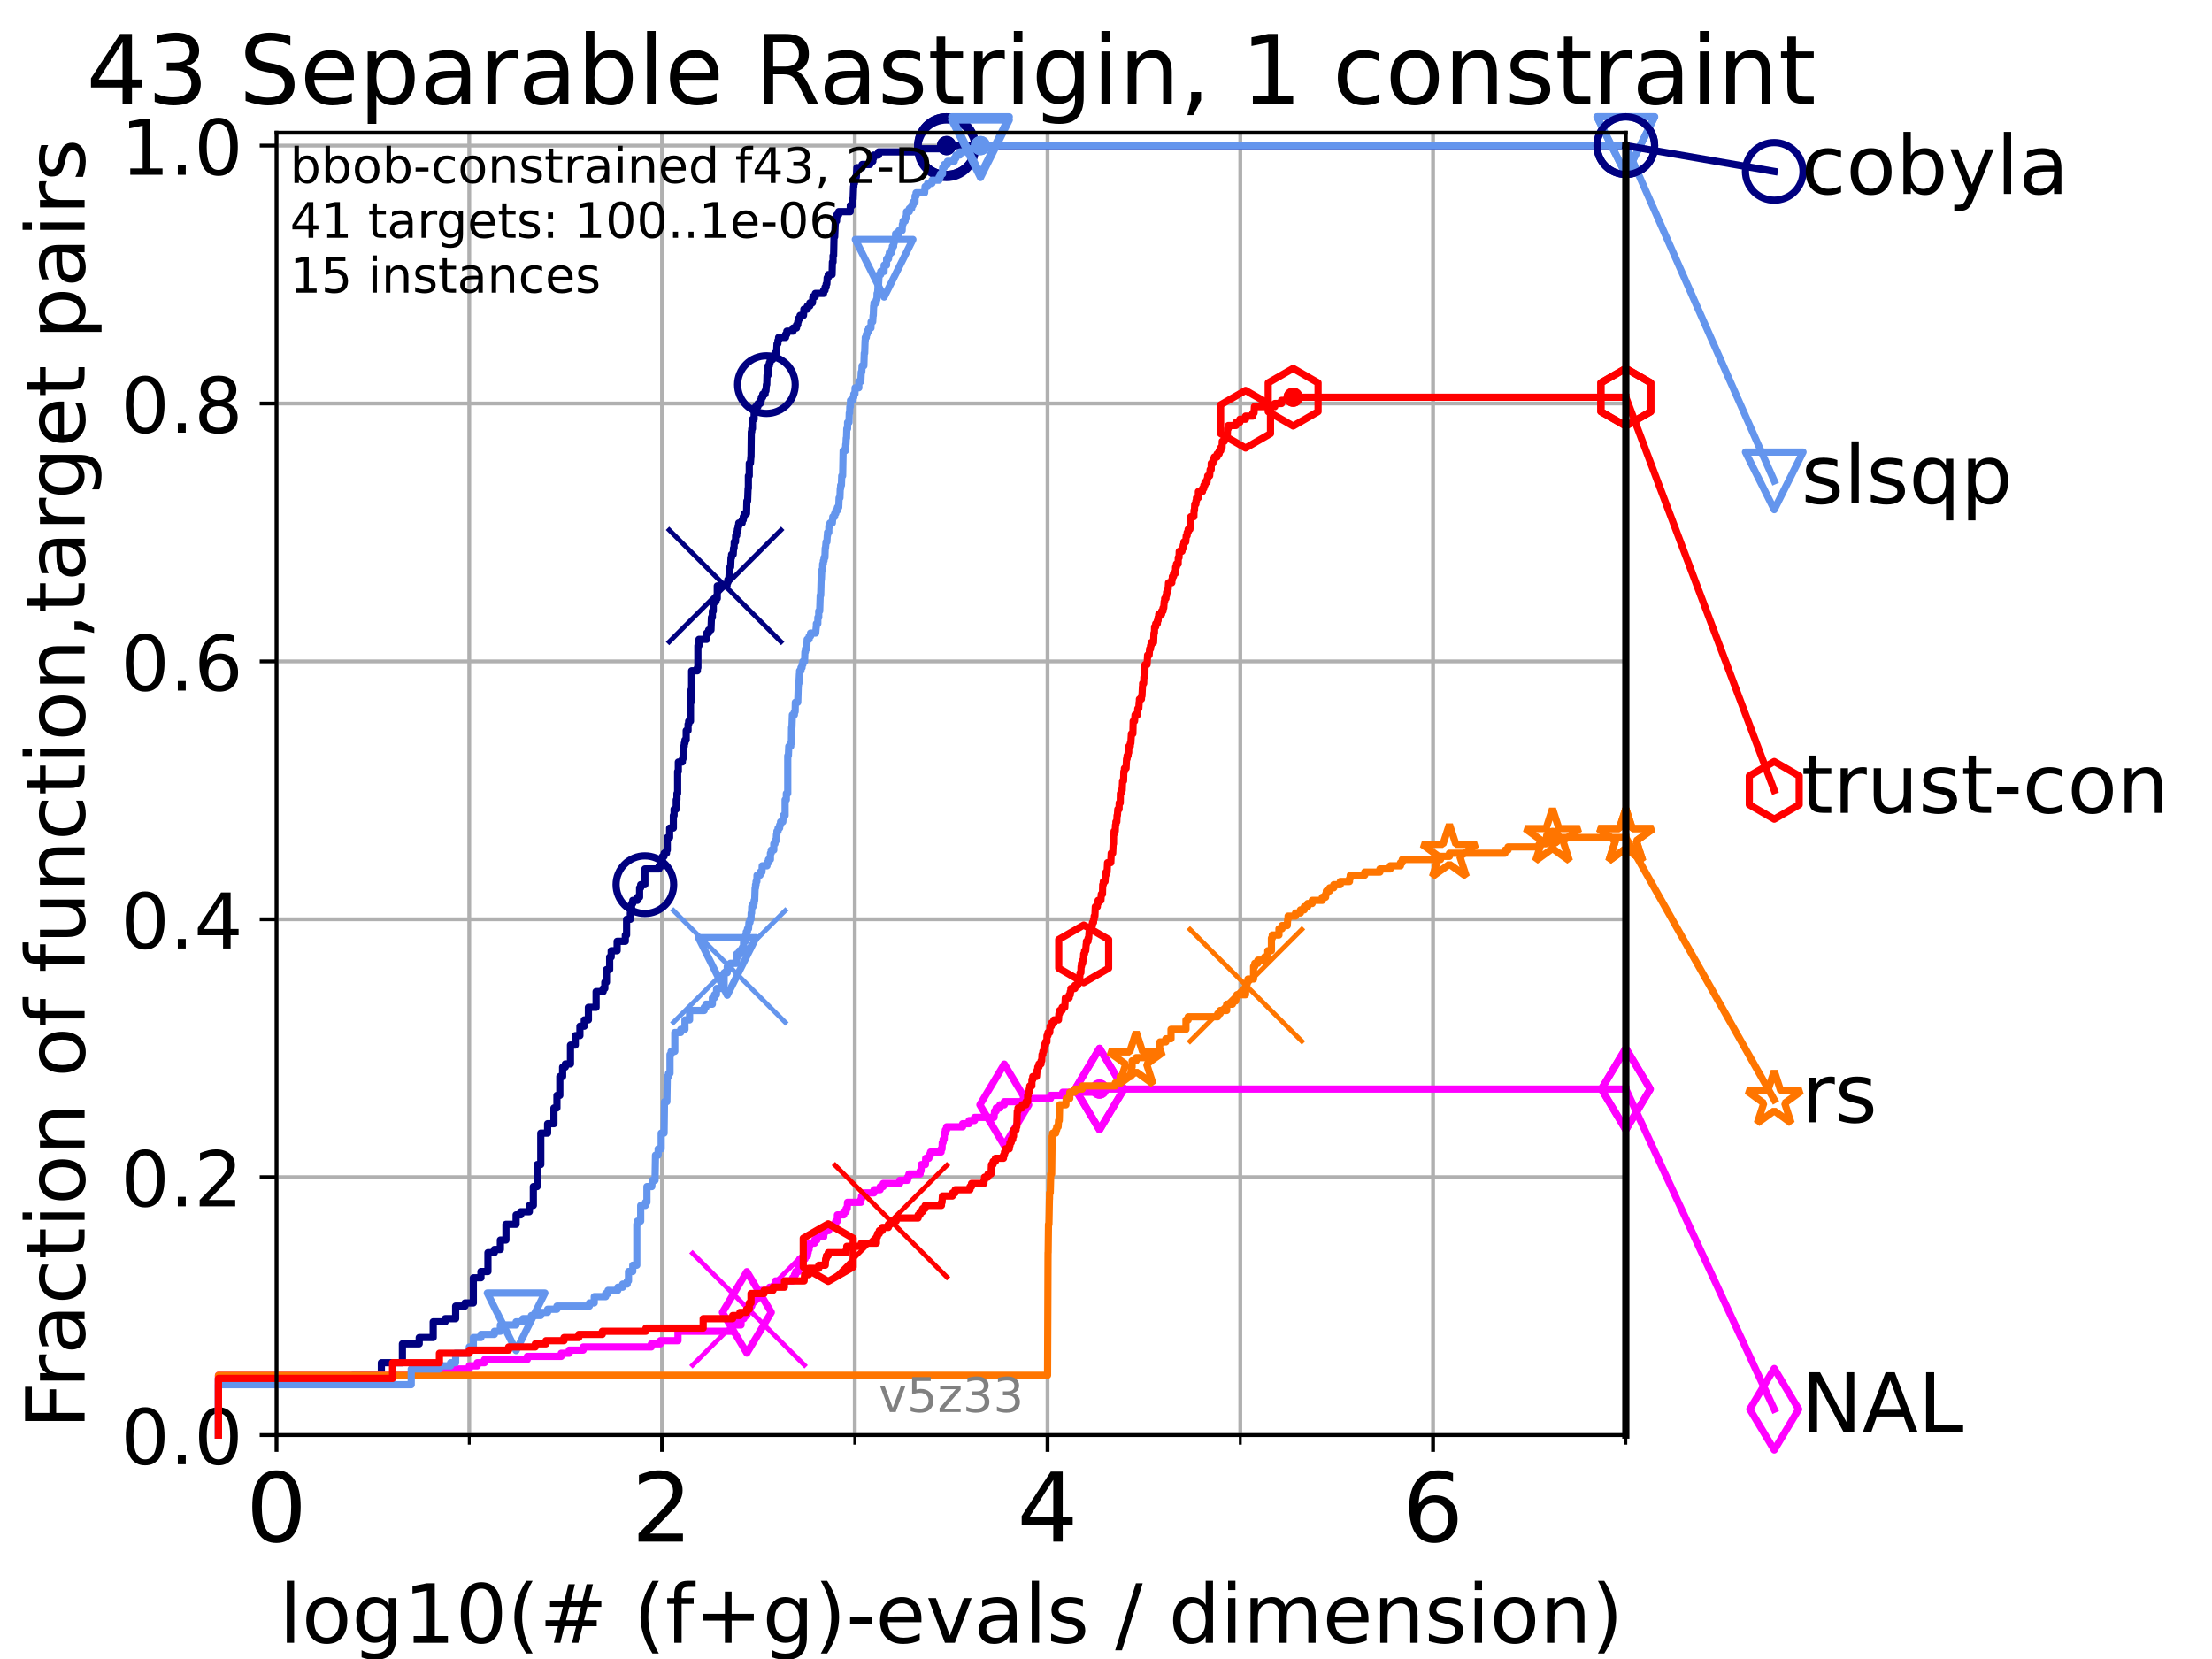 <?xml version="1.0" encoding="utf-8" standalone="no"?>
<!DOCTYPE svg PUBLIC "-//W3C//DTD SVG 1.1//EN"
  "http://www.w3.org/Graphics/SVG/1.1/DTD/svg11.dtd">
<!-- Created with matplotlib (https://matplotlib.org/) -->
<svg height="345.6pt" version="1.1" viewBox="0 0 460.8 345.6" width="460.8pt" xmlns="http://www.w3.org/2000/svg" xmlns:xlink="http://www.w3.org/1999/xlink">
 <defs>
  <style type="text/css">*{stroke-linecap:butt;stroke-linejoin:round;}</style>
 </defs>
 <g id="figure_1">
  <g id="patch_1">
   <path d="M 0 345.6 
L 460.8 345.6 
L 460.8 0 
L 0 0 
z
" style="fill:#ffffff;"/>
  </g>
  <g id="axes_1">
   <g id="patch_2">
    <path d="M 57.6 298.944 
L 338.688 298.944 
L 338.688 27.648 
L 57.6 27.648 
z
" style="fill:#ffffff;"/>
   </g>
   <g id="matplotlib.axis_1">
    <g id="xtick_1">
     <g id="line2d_1">
      <path clip-path="url(#pcc2a419c52)" d="M 57.6 298.944 
L 57.6 27.648 
" style="fill:none;stroke:#b0b0b0;stroke-linecap:square;stroke-width:0.8;"/>
     </g>
     <g id="line2d_2">
      <defs>
       <path d="M 0 0 
L 0 3.5 
" id="m331d64288b" style="stroke:#000000;stroke-width:0.8;"/>
      </defs>
      <g>
       <use style="stroke:#000000;stroke-width:0.8;" x="57.6" xlink:href="#m331d64288b" y="298.944"/>
      </g>
     </g>
     <g id="text_1">
      <!-- 0 -->
      <g transform="translate(51.237 321.141)scale(0.2 -0.2)">
       <defs>
        <path d="M 31.781 66.406 
Q 24.172 66.406 20.328 58.906 
Q 16.5 51.422 16.5 36.375 
Q 16.5 21.391 20.328 13.891 
Q 24.172 6.391 31.781 6.391 
Q 39.453 6.391 43.281 13.891 
Q 47.125 21.391 47.125 36.375 
Q 47.125 51.422 43.281 58.906 
Q 39.453 66.406 31.781 66.406 
z
M 31.781 74.219 
Q 44.047 74.219 50.516 64.516 
Q 56.984 54.828 56.984 36.375 
Q 56.984 17.969 50.516 8.266 
Q 44.047 -1.422 31.781 -1.422 
Q 19.531 -1.422 13.062 8.266 
Q 6.594 17.969 6.594 36.375 
Q 6.594 54.828 13.062 64.516 
Q 19.531 74.219 31.781 74.219 
z
" id="DejaVuSans-48"/>
       </defs>
       <use xlink:href="#DejaVuSans-48"/>
      </g>
     </g>
    </g>
    <g id="xtick_2">
     <g id="line2d_3">
      <path clip-path="url(#pcc2a419c52)" d="M 137.911 298.944 
L 137.911 27.648 
" style="fill:none;stroke:#b0b0b0;stroke-linecap:square;stroke-width:0.8;"/>
     </g>
     <g id="line2d_4">
      <g>
       <use style="stroke:#000000;stroke-width:0.8;" x="137.911" xlink:href="#m331d64288b" y="298.944"/>
      </g>
     </g>
     <g id="text_2">
      <!-- 2 -->
      <g transform="translate(131.548 321.141)scale(0.2 -0.2)">
       <defs>
        <path d="M 19.188 8.297 
L 53.609 8.297 
L 53.609 0 
L 7.328 0 
L 7.328 8.297 
Q 12.938 14.109 22.625 23.891 
Q 32.328 33.688 34.812 36.531 
Q 39.547 41.844 41.422 45.531 
Q 43.312 49.219 43.312 52.781 
Q 43.312 58.594 39.234 62.25 
Q 35.156 65.922 28.609 65.922 
Q 23.969 65.922 18.812 64.312 
Q 13.672 62.703 7.812 59.422 
L 7.812 69.391 
Q 13.766 71.781 18.938 73 
Q 24.125 74.219 28.422 74.219 
Q 39.75 74.219 46.484 68.547 
Q 53.219 62.891 53.219 53.422 
Q 53.219 48.922 51.531 44.891 
Q 49.859 40.875 45.406 35.406 
Q 44.188 33.984 37.641 27.219 
Q 31.109 20.453 19.188 8.297 
z
" id="DejaVuSans-50"/>
       </defs>
       <use xlink:href="#DejaVuSans-50"/>
      </g>
     </g>
    </g>
    <g id="xtick_3">
     <g id="line2d_5">
      <path clip-path="url(#pcc2a419c52)" d="M 218.222 298.944 
L 218.222 27.648 
" style="fill:none;stroke:#b0b0b0;stroke-linecap:square;stroke-width:0.8;"/>
     </g>
     <g id="line2d_6">
      <g>
       <use style="stroke:#000000;stroke-width:0.8;" x="218.222" xlink:href="#m331d64288b" y="298.944"/>
      </g>
     </g>
     <g id="text_3">
      <!-- 4 -->
      <g transform="translate(211.859 321.141)scale(0.2 -0.2)">
       <defs>
        <path d="M 37.797 64.312 
L 12.891 25.391 
L 37.797 25.391 
z
M 35.203 72.906 
L 47.609 72.906 
L 47.609 25.391 
L 58.016 25.391 
L 58.016 17.188 
L 47.609 17.188 
L 47.609 0 
L 37.797 0 
L 37.797 17.188 
L 4.891 17.188 
L 4.891 26.703 
z
" id="DejaVuSans-52"/>
       </defs>
       <use xlink:href="#DejaVuSans-52"/>
      </g>
     </g>
    </g>
    <g id="xtick_4">
     <g id="line2d_7">
      <path clip-path="url(#pcc2a419c52)" d="M 298.533 298.944 
L 298.533 27.648 
" style="fill:none;stroke:#b0b0b0;stroke-linecap:square;stroke-width:0.8;"/>
     </g>
     <g id="line2d_8">
      <g>
       <use style="stroke:#000000;stroke-width:0.8;" x="298.533" xlink:href="#m331d64288b" y="298.944"/>
      </g>
     </g>
     <g id="text_4">
      <!-- 6 -->
      <g transform="translate(292.17 321.141)scale(0.2 -0.2)">
       <defs>
        <path d="M 33.016 40.375 
Q 26.375 40.375 22.484 35.828 
Q 18.609 31.297 18.609 23.391 
Q 18.609 15.531 22.484 10.953 
Q 26.375 6.391 33.016 6.391 
Q 39.656 6.391 43.531 10.953 
Q 47.406 15.531 47.406 23.391 
Q 47.406 31.297 43.531 35.828 
Q 39.656 40.375 33.016 40.375 
z
M 52.594 71.297 
L 52.594 62.312 
Q 48.875 64.062 45.094 64.984 
Q 41.312 65.922 37.594 65.922 
Q 27.828 65.922 22.672 59.328 
Q 17.531 52.734 16.797 39.406 
Q 19.672 43.656 24.016 45.922 
Q 28.375 48.188 33.594 48.188 
Q 44.578 48.188 50.953 41.516 
Q 57.328 34.859 57.328 23.391 
Q 57.328 12.156 50.688 5.359 
Q 44.047 -1.422 33.016 -1.422 
Q 20.359 -1.422 13.672 8.266 
Q 6.984 17.969 6.984 36.375 
Q 6.984 53.656 15.188 63.938 
Q 23.391 74.219 37.203 74.219 
Q 40.922 74.219 44.703 73.484 
Q 48.484 72.75 52.594 71.297 
z
" id="DejaVuSans-54"/>
       </defs>
       <use xlink:href="#DejaVuSans-54"/>
      </g>
     </g>
    </g>
    <g id="xtick_5">
     <g id="line2d_9">
      <path clip-path="url(#pcc2a419c52)" d="M 97.755 298.944 
L 97.755 27.648 
" style="fill:none;stroke:#b0b0b0;stroke-linecap:square;stroke-width:0.8;"/>
     </g>
     <g id="line2d_10">
      <defs>
       <path d="M 0 0 
L 0 2 
" id="ma827086141" style="stroke:#000000;stroke-width:0.6;"/>
      </defs>
      <g>
       <use style="stroke:#000000;stroke-width:0.6;" x="97.755" xlink:href="#ma827086141" y="298.944"/>
      </g>
     </g>
    </g>
    <g id="xtick_6">
     <g id="line2d_11">
      <path clip-path="url(#pcc2a419c52)" d="M 178.066 298.944 
L 178.066 27.648 
" style="fill:none;stroke:#b0b0b0;stroke-linecap:square;stroke-width:0.8;"/>
     </g>
     <g id="line2d_12">
      <g>
       <use style="stroke:#000000;stroke-width:0.6;" x="178.066" xlink:href="#ma827086141" y="298.944"/>
      </g>
     </g>
    </g>
    <g id="xtick_7">
     <g id="line2d_13">
      <path clip-path="url(#pcc2a419c52)" d="M 258.377 298.944 
L 258.377 27.648 
" style="fill:none;stroke:#b0b0b0;stroke-linecap:square;stroke-width:0.8;"/>
     </g>
     <g id="line2d_14">
      <g>
       <use style="stroke:#000000;stroke-width:0.6;" x="258.377" xlink:href="#ma827086141" y="298.944"/>
      </g>
     </g>
    </g>
    <g id="xtick_8">
     <g id="line2d_15">
      <path clip-path="url(#pcc2a419c52)" d="M 338.688 298.944 
L 338.688 27.648 
" style="fill:none;stroke:#b0b0b0;stroke-linecap:square;stroke-width:0.8;"/>
     </g>
     <g id="line2d_16">
      <g>
       <use style="stroke:#000000;stroke-width:0.6;" x="338.688" xlink:href="#ma827086141" y="298.944"/>
      </g>
     </g>
    </g>
    <g id="text_5">
     <!-- log10(# (f+g)-evals / dimension) -->
     <g transform="translate(58.145 342.218)scale(0.17 -0.17)">
      <defs>
       <path d="M 9.422 75.984 
L 18.406 75.984 
L 18.406 0 
L 9.422 0 
z
" id="DejaVuSans-108"/>
       <path d="M 30.609 48.391 
Q 23.391 48.391 19.188 42.75 
Q 14.984 37.109 14.984 27.297 
Q 14.984 17.484 19.156 11.844 
Q 23.344 6.203 30.609 6.203 
Q 37.797 6.203 41.984 11.859 
Q 46.188 17.531 46.188 27.297 
Q 46.188 37.016 41.984 42.703 
Q 37.797 48.391 30.609 48.391 
z
M 30.609 56 
Q 42.328 56 49.016 48.375 
Q 55.719 40.766 55.719 27.297 
Q 55.719 13.875 49.016 6.219 
Q 42.328 -1.422 30.609 -1.422 
Q 18.844 -1.422 12.172 6.219 
Q 5.516 13.875 5.516 27.297 
Q 5.516 40.766 12.172 48.375 
Q 18.844 56 30.609 56 
z
" id="DejaVuSans-111"/>
       <path d="M 45.406 27.984 
Q 45.406 37.75 41.375 43.109 
Q 37.359 48.484 30.078 48.484 
Q 22.859 48.484 18.828 43.109 
Q 14.797 37.75 14.797 27.984 
Q 14.797 18.266 18.828 12.891 
Q 22.859 7.516 30.078 7.516 
Q 37.359 7.516 41.375 12.891 
Q 45.406 18.266 45.406 27.984 
z
M 54.391 6.781 
Q 54.391 -7.172 48.188 -13.984 
Q 42 -20.797 29.203 -20.797 
Q 24.469 -20.797 20.266 -20.094 
Q 16.062 -19.391 12.109 -17.922 
L 12.109 -9.188 
Q 16.062 -11.328 19.922 -12.344 
Q 23.781 -13.375 27.781 -13.375 
Q 36.625 -13.375 41.016 -8.766 
Q 45.406 -4.156 45.406 5.172 
L 45.406 9.625 
Q 42.625 4.781 38.281 2.391 
Q 33.938 0 27.875 0 
Q 17.828 0 11.672 7.656 
Q 5.516 15.328 5.516 27.984 
Q 5.516 40.672 11.672 48.328 
Q 17.828 56 27.875 56 
Q 33.938 56 38.281 53.609 
Q 42.625 51.219 45.406 46.391 
L 45.406 54.688 
L 54.391 54.688 
z
" id="DejaVuSans-103"/>
       <path d="M 12.406 8.297 
L 28.516 8.297 
L 28.516 63.922 
L 10.984 60.406 
L 10.984 69.391 
L 28.422 72.906 
L 38.281 72.906 
L 38.281 8.297 
L 54.391 8.297 
L 54.391 0 
L 12.406 0 
z
" id="DejaVuSans-49"/>
       <path d="M 31 75.875 
Q 24.469 64.656 21.281 53.656 
Q 18.109 42.672 18.109 31.391 
Q 18.109 20.125 21.312 9.062 
Q 24.516 -2 31 -13.188 
L 23.188 -13.188 
Q 15.875 -1.703 12.234 9.375 
Q 8.594 20.453 8.594 31.391 
Q 8.594 42.281 12.203 53.312 
Q 15.828 64.359 23.188 75.875 
z
" id="DejaVuSans-40"/>
       <path d="M 51.125 44 
L 36.922 44 
L 32.812 27.688 
L 47.125 27.688 
z
M 43.797 71.781 
L 38.719 51.516 
L 52.984 51.516 
L 58.109 71.781 
L 65.922 71.781 
L 60.891 51.516 
L 76.125 51.516 
L 76.125 44 
L 58.984 44 
L 54.984 27.688 
L 70.516 27.688 
L 70.516 20.219 
L 53.078 20.219 
L 48 0 
L 40.188 0 
L 45.219 20.219 
L 30.906 20.219 
L 25.875 0 
L 18.016 0 
L 23.094 20.219 
L 7.719 20.219 
L 7.719 27.688 
L 24.906 27.688 
L 29 44 
L 13.281 44 
L 13.281 51.516 
L 30.906 51.516 
L 35.891 71.781 
z
" id="DejaVuSans-35"/>
       <path id="DejaVuSans-32"/>
       <path d="M 37.109 75.984 
L 37.109 68.5 
L 28.516 68.5 
Q 23.688 68.5 21.797 66.547 
Q 19.922 64.594 19.922 59.516 
L 19.922 54.688 
L 34.719 54.688 
L 34.719 47.703 
L 19.922 47.703 
L 19.922 0 
L 10.891 0 
L 10.891 47.703 
L 2.297 47.703 
L 2.297 54.688 
L 10.891 54.688 
L 10.891 58.5 
Q 10.891 67.625 15.141 71.797 
Q 19.391 75.984 28.609 75.984 
z
" id="DejaVuSans-102"/>
       <path d="M 46 62.703 
L 46 35.5 
L 73.188 35.5 
L 73.188 27.203 
L 46 27.203 
L 46 0 
L 37.797 0 
L 37.797 27.203 
L 10.594 27.203 
L 10.594 35.5 
L 37.797 35.5 
L 37.797 62.703 
z
" id="DejaVuSans-43"/>
       <path d="M 8.016 75.875 
L 15.828 75.875 
Q 23.141 64.359 26.781 53.312 
Q 30.422 42.281 30.422 31.391 
Q 30.422 20.453 26.781 9.375 
Q 23.141 -1.703 15.828 -13.188 
L 8.016 -13.188 
Q 14.5 -2 17.703 9.062 
Q 20.906 20.125 20.906 31.391 
Q 20.906 42.672 17.703 53.656 
Q 14.5 64.656 8.016 75.875 
z
" id="DejaVuSans-41"/>
       <path d="M 4.891 31.391 
L 31.203 31.391 
L 31.203 23.391 
L 4.891 23.391 
z
" id="DejaVuSans-45"/>
       <path d="M 56.203 29.594 
L 56.203 25.203 
L 14.891 25.203 
Q 15.484 15.922 20.484 11.062 
Q 25.484 6.203 34.422 6.203 
Q 39.594 6.203 44.453 7.469 
Q 49.312 8.734 54.109 11.281 
L 54.109 2.781 
Q 49.266 0.734 44.188 -0.344 
Q 39.109 -1.422 33.891 -1.422 
Q 20.797 -1.422 13.156 6.188 
Q 5.516 13.812 5.516 26.812 
Q 5.516 40.234 12.766 48.109 
Q 20.016 56 32.328 56 
Q 43.359 56 49.781 48.891 
Q 56.203 41.797 56.203 29.594 
z
M 47.219 32.234 
Q 47.125 39.594 43.094 43.984 
Q 39.062 48.391 32.422 48.391 
Q 24.906 48.391 20.391 44.141 
Q 15.875 39.891 15.188 32.172 
z
" id="DejaVuSans-101"/>
       <path d="M 2.984 54.688 
L 12.5 54.688 
L 29.594 8.797 
L 46.688 54.688 
L 56.203 54.688 
L 35.688 0 
L 23.484 0 
z
" id="DejaVuSans-118"/>
       <path d="M 34.281 27.484 
Q 23.391 27.484 19.188 25 
Q 14.984 22.516 14.984 16.5 
Q 14.984 11.719 18.141 8.906 
Q 21.297 6.109 26.703 6.109 
Q 34.188 6.109 38.703 11.406 
Q 43.219 16.703 43.219 25.484 
L 43.219 27.484 
z
M 52.203 31.203 
L 52.203 0 
L 43.219 0 
L 43.219 8.297 
Q 40.141 3.328 35.547 0.953 
Q 30.953 -1.422 24.312 -1.422 
Q 15.922 -1.422 10.953 3.297 
Q 6 8.016 6 15.922 
Q 6 25.141 12.172 29.828 
Q 18.359 34.516 30.609 34.516 
L 43.219 34.516 
L 43.219 35.406 
Q 43.219 41.609 39.141 45 
Q 35.062 48.391 27.688 48.391 
Q 23 48.391 18.547 47.266 
Q 14.109 46.141 10.016 43.891 
L 10.016 52.203 
Q 14.938 54.109 19.578 55.047 
Q 24.219 56 28.609 56 
Q 40.484 56 46.344 49.844 
Q 52.203 43.703 52.203 31.203 
z
" id="DejaVuSans-97"/>
       <path d="M 44.281 53.078 
L 44.281 44.578 
Q 40.484 46.531 36.375 47.5 
Q 32.281 48.484 27.875 48.484 
Q 21.188 48.484 17.844 46.438 
Q 14.5 44.391 14.5 40.281 
Q 14.5 37.156 16.891 35.375 
Q 19.281 33.594 26.516 31.984 
L 29.594 31.297 
Q 39.156 29.25 43.188 25.516 
Q 47.219 21.781 47.219 15.094 
Q 47.219 7.469 41.188 3.016 
Q 35.156 -1.422 24.609 -1.422 
Q 20.219 -1.422 15.453 -0.562 
Q 10.688 0.297 5.422 2 
L 5.422 11.281 
Q 10.406 8.688 15.234 7.391 
Q 20.062 6.109 24.812 6.109 
Q 31.156 6.109 34.562 8.281 
Q 37.984 10.453 37.984 14.406 
Q 37.984 18.062 35.516 20.016 
Q 33.062 21.969 24.703 23.781 
L 21.578 24.516 
Q 13.234 26.266 9.516 29.906 
Q 5.812 33.547 5.812 39.891 
Q 5.812 47.609 11.281 51.797 
Q 16.75 56 26.812 56 
Q 31.781 56 36.172 55.266 
Q 40.578 54.547 44.281 53.078 
z
" id="DejaVuSans-115"/>
       <path d="M 25.391 72.906 
L 33.688 72.906 
L 8.297 -9.281 
L 0 -9.281 
z
" id="DejaVuSans-47"/>
       <path d="M 45.406 46.391 
L 45.406 75.984 
L 54.391 75.984 
L 54.391 0 
L 45.406 0 
L 45.406 8.203 
Q 42.578 3.328 38.25 0.953 
Q 33.938 -1.422 27.875 -1.422 
Q 17.969 -1.422 11.734 6.484 
Q 5.516 14.406 5.516 27.297 
Q 5.516 40.188 11.734 48.094 
Q 17.969 56 27.875 56 
Q 33.938 56 38.25 53.625 
Q 42.578 51.266 45.406 46.391 
z
M 14.797 27.297 
Q 14.797 17.391 18.875 11.75 
Q 22.953 6.109 30.078 6.109 
Q 37.203 6.109 41.297 11.75 
Q 45.406 17.391 45.406 27.297 
Q 45.406 37.203 41.297 42.844 
Q 37.203 48.484 30.078 48.484 
Q 22.953 48.484 18.875 42.844 
Q 14.797 37.203 14.797 27.297 
z
" id="DejaVuSans-100"/>
       <path d="M 9.422 54.688 
L 18.406 54.688 
L 18.406 0 
L 9.422 0 
z
M 9.422 75.984 
L 18.406 75.984 
L 18.406 64.594 
L 9.422 64.594 
z
" id="DejaVuSans-105"/>
       <path d="M 52 44.188 
Q 55.375 50.25 60.062 53.125 
Q 64.75 56 71.094 56 
Q 79.641 56 84.281 50.016 
Q 88.922 44.047 88.922 33.016 
L 88.922 0 
L 79.891 0 
L 79.891 32.719 
Q 79.891 40.578 77.094 44.375 
Q 74.312 48.188 68.609 48.188 
Q 61.625 48.188 57.562 43.547 
Q 53.516 38.922 53.516 30.906 
L 53.516 0 
L 44.484 0 
L 44.484 32.719 
Q 44.484 40.625 41.703 44.406 
Q 38.922 48.188 33.109 48.188 
Q 26.219 48.188 22.156 43.531 
Q 18.109 38.875 18.109 30.906 
L 18.109 0 
L 9.078 0 
L 9.078 54.688 
L 18.109 54.688 
L 18.109 46.188 
Q 21.188 51.219 25.484 53.609 
Q 29.781 56 35.688 56 
Q 41.656 56 45.828 52.969 
Q 50 49.953 52 44.188 
z
" id="DejaVuSans-109"/>
       <path d="M 54.891 33.016 
L 54.891 0 
L 45.906 0 
L 45.906 32.719 
Q 45.906 40.484 42.875 44.328 
Q 39.844 48.188 33.797 48.188 
Q 26.516 48.188 22.312 43.547 
Q 18.109 38.922 18.109 30.906 
L 18.109 0 
L 9.078 0 
L 9.078 54.688 
L 18.109 54.688 
L 18.109 46.188 
Q 21.344 51.125 25.703 53.562 
Q 30.078 56 35.797 56 
Q 45.219 56 50.047 50.172 
Q 54.891 44.344 54.891 33.016 
z
" id="DejaVuSans-110"/>
      </defs>
      <use xlink:href="#DejaVuSans-108"/>
      <use x="27.783" xlink:href="#DejaVuSans-111"/>
      <use x="88.965" xlink:href="#DejaVuSans-103"/>
      <use x="152.441" xlink:href="#DejaVuSans-49"/>
      <use x="216.064" xlink:href="#DejaVuSans-48"/>
      <use x="279.688" xlink:href="#DejaVuSans-40"/>
      <use x="318.701" xlink:href="#DejaVuSans-35"/>
      <use x="402.49" xlink:href="#DejaVuSans-32"/>
      <use x="434.277" xlink:href="#DejaVuSans-40"/>
      <use x="473.291" xlink:href="#DejaVuSans-102"/>
      <use x="508.496" xlink:href="#DejaVuSans-43"/>
      <use x="592.285" xlink:href="#DejaVuSans-103"/>
      <use x="655.762" xlink:href="#DejaVuSans-41"/>
      <use x="694.775" xlink:href="#DejaVuSans-45"/>
      <use x="730.859" xlink:href="#DejaVuSans-101"/>
      <use x="792.383" xlink:href="#DejaVuSans-118"/>
      <use x="851.562" xlink:href="#DejaVuSans-97"/>
      <use x="912.842" xlink:href="#DejaVuSans-108"/>
      <use x="940.625" xlink:href="#DejaVuSans-115"/>
      <use x="992.725" xlink:href="#DejaVuSans-32"/>
      <use x="1024.512" xlink:href="#DejaVuSans-47"/>
      <use x="1058.203" xlink:href="#DejaVuSans-32"/>
      <use x="1089.99" xlink:href="#DejaVuSans-100"/>
      <use x="1153.467" xlink:href="#DejaVuSans-105"/>
      <use x="1181.25" xlink:href="#DejaVuSans-109"/>
      <use x="1278.662" xlink:href="#DejaVuSans-101"/>
      <use x="1340.186" xlink:href="#DejaVuSans-110"/>
      <use x="1403.564" xlink:href="#DejaVuSans-115"/>
      <use x="1455.664" xlink:href="#DejaVuSans-105"/>
      <use x="1483.447" xlink:href="#DejaVuSans-111"/>
      <use x="1544.629" xlink:href="#DejaVuSans-110"/>
      <use x="1608.008" xlink:href="#DejaVuSans-41"/>
     </g>
    </g>
   </g>
   <g id="matplotlib.axis_2">
    <g id="ytick_1">
     <g id="line2d_17">
      <path clip-path="url(#pcc2a419c52)" d="M 57.6 298.944 
L 338.688 298.944 
" style="fill:none;stroke:#b0b0b0;stroke-linecap:square;stroke-width:0.8;"/>
     </g>
     <g id="line2d_18">
      <defs>
       <path d="M 0 0 
L -3.5 0 
" id="m89316054b7" style="stroke:#000000;stroke-width:0.8;"/>
      </defs>
      <g>
       <use style="stroke:#000000;stroke-width:0.8;" x="57.6" xlink:href="#m89316054b7" y="298.944"/>
      </g>
     </g>
     <g id="text_6">
      <!-- 0.0 -->
      <g transform="translate(25.155 305.023)scale(0.16 -0.16)">
       <defs>
        <path d="M 10.688 12.406 
L 21 12.406 
L 21 0 
L 10.688 0 
z
" id="DejaVuSans-46"/>
       </defs>
       <use xlink:href="#DejaVuSans-48"/>
       <use x="63.623" xlink:href="#DejaVuSans-46"/>
       <use x="95.41" xlink:href="#DejaVuSans-48"/>
      </g>
     </g>
    </g>
    <g id="ytick_2">
     <g id="line2d_19">
      <path clip-path="url(#pcc2a419c52)" d="M 57.6 245.222 
L 338.688 245.222 
" style="fill:none;stroke:#b0b0b0;stroke-linecap:square;stroke-width:0.8;"/>
     </g>
     <g id="line2d_20">
      <g>
       <use style="stroke:#000000;stroke-width:0.8;" x="57.6" xlink:href="#m89316054b7" y="245.222"/>
      </g>
     </g>
     <g id="text_7">
      <!-- 0.2 -->
      <g transform="translate(25.155 251.301)scale(0.16 -0.16)">
       <use xlink:href="#DejaVuSans-48"/>
       <use x="63.623" xlink:href="#DejaVuSans-46"/>
       <use x="95.41" xlink:href="#DejaVuSans-50"/>
      </g>
     </g>
    </g>
    <g id="ytick_3">
     <g id="line2d_21">
      <path clip-path="url(#pcc2a419c52)" d="M 57.6 191.5 
L 338.688 191.5 
" style="fill:none;stroke:#b0b0b0;stroke-linecap:square;stroke-width:0.8;"/>
     </g>
     <g id="line2d_22">
      <g>
       <use style="stroke:#000000;stroke-width:0.8;" x="57.6" xlink:href="#m89316054b7" y="191.5"/>
      </g>
     </g>
     <g id="text_8">
      <!-- 0.4 -->
      <g transform="translate(25.155 197.579)scale(0.16 -0.16)">
       <use xlink:href="#DejaVuSans-48"/>
       <use x="63.623" xlink:href="#DejaVuSans-46"/>
       <use x="95.41" xlink:href="#DejaVuSans-52"/>
      </g>
     </g>
    </g>
    <g id="ytick_4">
     <g id="line2d_23">
      <path clip-path="url(#pcc2a419c52)" d="M 57.6 137.778 
L 338.688 137.778 
" style="fill:none;stroke:#b0b0b0;stroke-linecap:square;stroke-width:0.8;"/>
     </g>
     <g id="line2d_24">
      <g>
       <use style="stroke:#000000;stroke-width:0.8;" x="57.6" xlink:href="#m89316054b7" y="137.778"/>
      </g>
     </g>
     <g id="text_9">
      <!-- 0.6 -->
      <g transform="translate(25.155 143.857)scale(0.16 -0.16)">
       <use xlink:href="#DejaVuSans-48"/>
       <use x="63.623" xlink:href="#DejaVuSans-46"/>
       <use x="95.41" xlink:href="#DejaVuSans-54"/>
      </g>
     </g>
    </g>
    <g id="ytick_5">
     <g id="line2d_25">
      <path clip-path="url(#pcc2a419c52)" d="M 57.6 84.056 
L 338.688 84.056 
" style="fill:none;stroke:#b0b0b0;stroke-linecap:square;stroke-width:0.8;"/>
     </g>
     <g id="line2d_26">
      <g>
       <use style="stroke:#000000;stroke-width:0.8;" x="57.6" xlink:href="#m89316054b7" y="84.056"/>
      </g>
     </g>
     <g id="text_10">
      <!-- 0.8 -->
      <g transform="translate(25.155 90.135)scale(0.16 -0.16)">
       <defs>
        <path d="M 31.781 34.625 
Q 24.75 34.625 20.719 30.859 
Q 16.703 27.094 16.703 20.516 
Q 16.703 13.922 20.719 10.156 
Q 24.75 6.391 31.781 6.391 
Q 38.812 6.391 42.859 10.172 
Q 46.922 13.969 46.922 20.516 
Q 46.922 27.094 42.891 30.859 
Q 38.875 34.625 31.781 34.625 
z
M 21.922 38.812 
Q 15.578 40.375 12.031 44.719 
Q 8.5 49.078 8.5 55.328 
Q 8.5 64.062 14.719 69.141 
Q 20.953 74.219 31.781 74.219 
Q 42.672 74.219 48.875 69.141 
Q 55.078 64.062 55.078 55.328 
Q 55.078 49.078 51.531 44.719 
Q 48 40.375 41.703 38.812 
Q 48.828 37.156 52.797 32.312 
Q 56.781 27.484 56.781 20.516 
Q 56.781 9.906 50.312 4.234 
Q 43.844 -1.422 31.781 -1.422 
Q 19.734 -1.422 13.25 4.234 
Q 6.781 9.906 6.781 20.516 
Q 6.781 27.484 10.781 32.312 
Q 14.797 37.156 21.922 38.812 
z
M 18.312 54.391 
Q 18.312 48.734 21.844 45.562 
Q 25.391 42.391 31.781 42.391 
Q 38.141 42.391 41.719 45.562 
Q 45.312 48.734 45.312 54.391 
Q 45.312 60.062 41.719 63.234 
Q 38.141 66.406 31.781 66.406 
Q 25.391 66.406 21.844 63.234 
Q 18.312 60.062 18.312 54.391 
z
" id="DejaVuSans-56"/>
       </defs>
       <use xlink:href="#DejaVuSans-48"/>
       <use x="63.623" xlink:href="#DejaVuSans-46"/>
       <use x="95.41" xlink:href="#DejaVuSans-56"/>
      </g>
     </g>
    </g>
    <g id="ytick_6">
     <g id="line2d_27">
      <path clip-path="url(#pcc2a419c52)" d="M 57.6 30.334 
L 338.688 30.334 
" style="fill:none;stroke:#b0b0b0;stroke-linecap:square;stroke-width:0.8;"/>
     </g>
     <g id="line2d_28">
      <g>
       <use style="stroke:#000000;stroke-width:0.8;" x="57.6" xlink:href="#m89316054b7" y="30.334"/>
      </g>
     </g>
     <g id="text_11">
      <!-- 1.0 -->
      <g transform="translate(25.155 36.413)scale(0.16 -0.16)">
       <use xlink:href="#DejaVuSans-49"/>
       <use x="63.623" xlink:href="#DejaVuSans-46"/>
       <use x="95.41" xlink:href="#DejaVuSans-48"/>
      </g>
     </g>
    </g>
    <g id="text_12">
     <!-- Fraction of function,target pairs -->
     <g transform="translate(17.62 297.681)rotate(-90)scale(0.17 -0.17)">
      <defs>
       <path d="M 9.812 72.906 
L 51.703 72.906 
L 51.703 64.594 
L 19.672 64.594 
L 19.672 43.109 
L 48.578 43.109 
L 48.578 34.812 
L 19.672 34.812 
L 19.672 0 
L 9.812 0 
z
" id="DejaVuSans-70"/>
       <path d="M 41.109 46.297 
Q 39.594 47.172 37.812 47.578 
Q 36.031 48 33.891 48 
Q 26.266 48 22.188 43.047 
Q 18.109 38.094 18.109 28.812 
L 18.109 0 
L 9.078 0 
L 9.078 54.688 
L 18.109 54.688 
L 18.109 46.188 
Q 20.953 51.172 25.484 53.578 
Q 30.031 56 36.531 56 
Q 37.453 56 38.578 55.875 
Q 39.703 55.766 41.062 55.516 
z
" id="DejaVuSans-114"/>
       <path d="M 48.781 52.594 
L 48.781 44.188 
Q 44.969 46.297 41.141 47.344 
Q 37.312 48.391 33.406 48.391 
Q 24.656 48.391 19.812 42.844 
Q 14.984 37.312 14.984 27.297 
Q 14.984 17.281 19.812 11.734 
Q 24.656 6.203 33.406 6.203 
Q 37.312 6.203 41.141 7.25 
Q 44.969 8.297 48.781 10.406 
L 48.781 2.094 
Q 45.016 0.344 40.984 -0.531 
Q 36.969 -1.422 32.422 -1.422 
Q 20.062 -1.422 12.781 6.344 
Q 5.516 14.109 5.516 27.297 
Q 5.516 40.672 12.859 48.328 
Q 20.219 56 33.016 56 
Q 37.156 56 41.109 55.141 
Q 45.062 54.297 48.781 52.594 
z
" id="DejaVuSans-99"/>
       <path d="M 18.312 70.219 
L 18.312 54.688 
L 36.812 54.688 
L 36.812 47.703 
L 18.312 47.703 
L 18.312 18.016 
Q 18.312 11.328 20.141 9.422 
Q 21.969 7.516 27.594 7.516 
L 36.812 7.516 
L 36.812 0 
L 27.594 0 
Q 17.188 0 13.234 3.875 
Q 9.281 7.766 9.281 18.016 
L 9.281 47.703 
L 2.688 47.703 
L 2.688 54.688 
L 9.281 54.688 
L 9.281 70.219 
z
" id="DejaVuSans-116"/>
       <path d="M 8.5 21.578 
L 8.5 54.688 
L 17.484 54.688 
L 17.484 21.922 
Q 17.484 14.156 20.5 10.266 
Q 23.531 6.391 29.594 6.391 
Q 36.859 6.391 41.078 11.031 
Q 45.312 15.672 45.312 23.688 
L 45.312 54.688 
L 54.297 54.688 
L 54.297 0 
L 45.312 0 
L 45.312 8.406 
Q 42.047 3.422 37.719 1 
Q 33.406 -1.422 27.688 -1.422 
Q 18.266 -1.422 13.375 4.438 
Q 8.5 10.297 8.5 21.578 
z
M 31.109 56 
z
" id="DejaVuSans-117"/>
       <path d="M 11.719 12.406 
L 22.016 12.406 
L 22.016 4 
L 14.016 -11.625 
L 7.719 -11.625 
L 11.719 4 
z
" id="DejaVuSans-44"/>
       <path d="M 18.109 8.203 
L 18.109 -20.797 
L 9.078 -20.797 
L 9.078 54.688 
L 18.109 54.688 
L 18.109 46.391 
Q 20.953 51.266 25.266 53.625 
Q 29.594 56 35.594 56 
Q 45.562 56 51.781 48.094 
Q 58.016 40.188 58.016 27.297 
Q 58.016 14.406 51.781 6.484 
Q 45.562 -1.422 35.594 -1.422 
Q 29.594 -1.422 25.266 0.953 
Q 20.953 3.328 18.109 8.203 
z
M 48.688 27.297 
Q 48.688 37.203 44.609 42.844 
Q 40.531 48.484 33.406 48.484 
Q 26.266 48.484 22.188 42.844 
Q 18.109 37.203 18.109 27.297 
Q 18.109 17.391 22.188 11.75 
Q 26.266 6.109 33.406 6.109 
Q 40.531 6.109 44.609 11.75 
Q 48.688 17.391 48.688 27.297 
z
" id="DejaVuSans-112"/>
      </defs>
      <use xlink:href="#DejaVuSans-70"/>
      <use x="50.27" xlink:href="#DejaVuSans-114"/>
      <use x="91.383" xlink:href="#DejaVuSans-97"/>
      <use x="152.662" xlink:href="#DejaVuSans-99"/>
      <use x="207.643" xlink:href="#DejaVuSans-116"/>
      <use x="246.852" xlink:href="#DejaVuSans-105"/>
      <use x="274.635" xlink:href="#DejaVuSans-111"/>
      <use x="335.816" xlink:href="#DejaVuSans-110"/>
      <use x="399.195" xlink:href="#DejaVuSans-32"/>
      <use x="430.982" xlink:href="#DejaVuSans-111"/>
      <use x="492.164" xlink:href="#DejaVuSans-102"/>
      <use x="527.369" xlink:href="#DejaVuSans-32"/>
      <use x="559.156" xlink:href="#DejaVuSans-102"/>
      <use x="594.361" xlink:href="#DejaVuSans-117"/>
      <use x="657.74" xlink:href="#DejaVuSans-110"/>
      <use x="721.119" xlink:href="#DejaVuSans-99"/>
      <use x="776.1" xlink:href="#DejaVuSans-116"/>
      <use x="815.309" xlink:href="#DejaVuSans-105"/>
      <use x="843.092" xlink:href="#DejaVuSans-111"/>
      <use x="904.273" xlink:href="#DejaVuSans-110"/>
      <use x="967.652" xlink:href="#DejaVuSans-44"/>
      <use x="999.439" xlink:href="#DejaVuSans-116"/>
      <use x="1038.648" xlink:href="#DejaVuSans-97"/>
      <use x="1099.928" xlink:href="#DejaVuSans-114"/>
      <use x="1139.291" xlink:href="#DejaVuSans-103"/>
      <use x="1202.768" xlink:href="#DejaVuSans-101"/>
      <use x="1264.291" xlink:href="#DejaVuSans-116"/>
      <use x="1303.5" xlink:href="#DejaVuSans-32"/>
      <use x="1335.287" xlink:href="#DejaVuSans-112"/>
      <use x="1398.764" xlink:href="#DejaVuSans-97"/>
      <use x="1460.043" xlink:href="#DejaVuSans-105"/>
      <use x="1487.826" xlink:href="#DejaVuSans-114"/>
      <use x="1528.939" xlink:href="#DejaVuSans-115"/>
     </g>
    </g>
   </g>
   <g id="line2d_29">
    <defs>
     <path d="M 0 1.5 
C 0.398 1.5 0.779 1.342 1.061 1.061 
C 1.342 0.779 1.5 0.398 1.5 0 
C 1.5 -0.398 1.342 -0.779 1.061 -1.061 
C 0.779 -1.342 0.398 -1.5 0 -1.5 
C -0.398 -1.5 -0.779 -1.342 -1.061 -1.061 
C -1.342 -0.779 -1.5 -0.398 -1.5 0 
C -1.5 0.398 -1.342 0.779 -1.061 1.061 
C -0.779 1.342 -0.398 1.5 0 1.5 
z
" id="m85ae7923b6" style="stroke:#000080;"/>
    </defs>
    <g>
     <use style="fill:#000080;stroke:#000080;" x="197.187" xlink:href="#m85ae7923b6" y="30.334"/>
     <use style="fill:#000080;stroke:#000080;" x="197.187" xlink:href="#m85ae7923b6" y="30.334"/>
    </g>
   </g>
   <g id="line2d_30">
    <path d="M 45.512 298.944 
L 45.512 287.151 
L 73.579 287.151 
L 73.579 286.496 
L 79.447 286.496 
L 79.447 283.876 
L 83.83 283.876 
L 83.83 279.945 
L 87.33 279.945 
L 87.33 278.634 
L 90.243 278.634 
L 90.243 275.359 
L 92.738 275.359 
L 92.738 274.704 
L 94.921 274.704 
L 94.921 272.083 
L 96.861 272.083 
L 96.861 271.428 
L 98.606 271.428 
L 98.606 266.187 
L 100.193 266.187 
L 100.193 264.876 
L 101.647 264.876 
L 101.647 260.946 
L 102.989 260.946 
L 102.989 260.29 
L 104.235 260.29 
L 104.235 258.325 
L 105.398 258.325 
L 105.398 255.049 
L 107.515 255.049 
L 107.515 253.084 
L 108.484 253.084 
L 108.484 252.429 
L 110.274 252.429 
L 110.274 251.118 
L 111.105 251.118 
L 111.105 247.187 
L 111.897 247.187 
L 111.897 242.601 
L 112.656 242.601 
L 112.656 236.05 
L 114.08 236.05 
L 114.08 234.085 
L 115.397 234.085 
L 115.397 230.809 
L 116.02 230.809 
L 116.02 228.188 
L 116.621 228.188 
L 116.621 224.257 
L 117.203 224.257 
L 117.203 222.292 
L 117.765 222.292 
L 117.765 221.637 
L 118.839 221.637 
L 118.839 217.706 
L 119.85 217.706 
L 119.85 215.74 
L 120.806 215.74 
L 120.806 213.775 
L 121.712 213.775 
L 121.712 212.465 
L 122.573 212.465 
L 122.573 209.844 
L 124.178 209.844 
L 124.178 206.568 
L 125.648 206.568 
L 125.648 205.913 
L 125.996 205.913 
L 125.996 204.603 
L 126.338 204.603 
L 126.338 201.982 
L 127.003 201.982 
L 127.003 199.362 
L 127.326 199.362 
L 127.326 198.052 
L 128.561 198.052 
L 128.561 196.086 
L 130.264 196.086 
L 130.264 194.776 
L 130.532 194.776 
L 130.532 191.5 
L 131.313 191.5 
L 131.313 190.19 
L 131.566 190.19 
L 131.566 188.224 
L 131.815 188.224 
L 131.815 187.569 
L 132.777 187.569 
L 132.777 186.914 
L 133.239 186.914 
L 133.239 184.949 
L 133.466 184.949 
L 133.466 184.293 
L 134.343 184.293 
L 134.343 181.018 
L 137.29 181.018 
L 137.29 180.363 
L 137.998 180.363 
L 137.998 178.397 
L 138.341 178.397 
L 138.341 177.742 
L 138.845 177.742 
L 138.845 177.087 
L 139.009 177.087 
L 139.009 174.466 
L 139.494 174.466 
L 139.494 172.501 
L 140.272 172.501 
L 140.272 169.88 
L 140.424 169.88 
L 140.424 168.57 
L 140.871 168.57 
L 140.871 166.604 
L 141.018 166.604 
L 141.018 165.294 
L 141.163 165.294 
L 141.163 160.708 
L 141.307 160.708 
L 141.307 158.743 
L 142.148 158.743 
L 142.148 158.088 
L 142.284 158.088 
L 142.284 157.432 
L 142.419 157.432 
L 142.419 155.467 
L 142.553 155.467 
L 142.553 154.812 
L 142.686 154.812 
L 142.686 154.157 
L 142.95 154.157 
L 142.95 152.191 
L 143.337 152.191 
L 143.337 150.881 
L 143.464 150.881 
L 143.464 150.226 
L 143.841 150.226 
L 143.841 146.295 
L 143.965 146.295 
L 143.965 143.674 
L 144.087 143.674 
L 144.087 139.743 
L 145.27 139.743 
L 145.27 139.088 
L 145.384 139.088 
L 145.384 134.502 
L 145.61 134.502 
L 145.61 133.192 
L 147.216 133.192 
L 147.216 131.882 
L 147.62 131.882 
L 147.62 131.227 
L 148.113 131.227 
L 148.21 128.606 
L 148.402 128.606 
L 148.402 127.296 
L 148.592 127.296 
L 148.592 125.33 
L 149.15 125.33 
L 149.15 124.675 
L 149.423 124.675 
L 149.423 122.055 
L 151.462 122.055 
L 151.462 121.399 
L 151.621 121.399 
L 151.621 120.744 
L 151.819 120.744 
L 151.897 119.434 
L 151.975 119.434 
L 152.053 118.124 
L 152.207 118.124 
L 152.284 116.158 
L 152.398 116.158 
L 152.398 115.503 
L 152.737 115.503 
L 152.811 114.193 
L 152.922 114.193 
L 152.959 112.883 
L 153.215 112.883 
L 153.251 111.572 
L 153.467 111.572 
L 153.467 110.917 
L 153.609 110.917 
L 153.609 110.262 
L 153.75 110.262 
L 153.75 109.607 
L 153.89 109.607 
L 153.89 108.952 
L 154.608 108.952 
L 154.608 108.296 
L 154.841 108.296 
L 154.841 107.641 
L 155.07 107.641 
L 155.07 106.986 
L 155.521 106.986 
L 155.584 104.366 
L 155.742 104.366 
L 155.836 101.745 
L 155.898 101.745 
L 155.898 99.124 
L 156.083 99.124 
L 156.083 96.504 
L 156.328 96.504 
L 156.418 95.194 
L 156.449 95.194 
L 156.509 89.952 
L 156.599 89.952 
L 156.599 89.297 
L 156.747 89.297 
L 156.747 87.332 
L 157.099 87.332 
L 157.099 86.022 
L 157.387 86.022 
L 157.387 84.711 
L 157.893 84.711 
L 157.893 84.056 
L 158.385 84.056 
L 158.385 83.401 
L 158.599 83.401 
L 158.599 82.746 
L 158.89 82.746 
L 158.89 82.091 
L 159.38 82.091 
L 159.38 81.435 
L 159.558 81.435 
L 159.658 80.125 
L 159.733 80.125 
L 159.783 78.16 
L 160.006 78.16 
L 160.006 76.194 
L 160.274 76.194 
L 160.274 75.539 
L 160.442 75.539 
L 160.442 74.884 
L 160.961 74.884 
L 160.961 74.229 
L 161.42 74.229 
L 161.42 73.574 
L 161.757 73.574 
L 161.867 71.608 
L 162.043 71.608 
L 162.043 70.953 
L 162.195 70.953 
L 162.195 70.298 
L 163.65 70.298 
L 163.65 69.643 
L 163.907 69.643 
L 163.907 68.988 
L 165.212 68.988 
L 165.212 68.333 
L 165.926 68.333 
L 165.926 67.677 
L 166.186 67.677 
L 166.186 67.022 
L 166.307 67.022 
L 166.307 66.367 
L 166.662 66.367 
L 166.662 65.712 
L 167.385 65.712 
L 167.465 64.402 
L 168.187 64.402 
L 168.187 63.747 
L 168.701 63.747 
L 168.701 63.091 
L 169.245 63.091 
L 169.346 61.781 
L 169.842 61.781 
L 169.842 61.126 
L 171.57 61.126 
L 171.57 60.471 
L 171.871 60.471 
L 171.871 59.816 
L 172.106 59.816 
L 172.106 59.161 
L 172.252 59.161 
L 172.313 57.85 
L 172.53 57.85 
L 172.53 57.195 
L 173.338 57.195 
L 173.406 54.575 
L 173.542 54.575 
L 173.542 53.264 
L 173.655 53.264 
L 173.744 49.333 
L 173.878 49.333 
L 173.989 46.713 
L 174.011 46.713 
L 174.011 46.058 
L 174.273 46.058 
L 174.316 44.747 
L 174.711 44.747 
L 174.711 44.092 
L 177.117 44.092 
L 177.135 42.782 
L 177.562 42.782 
L 177.616 41.472 
L 177.714 41.472 
L 177.812 38.851 
L 177.873 38.851 
L 177.873 38.196 
L 178.005 38.196 
L 178.005 37.541 
L 178.205 37.541 
L 178.205 36.886 
L 178.395 36.886 
L 178.505 34.92 
L 179.601 34.92 
L 179.601 34.265 
L 181.224 34.265 
L 181.224 33.61 
L 181.832 33.61 
L 181.832 32.955 
L 181.986 32.955 
L 181.986 32.3 
L 183.033 32.3 
L 183.033 31.644 
L 191.334 31.644 
L 191.334 30.989 
L 197.187 30.989 
L 197.187 30.334 
L 338.688 30.334 
L 338.688 30.334 
" style="fill:none;stroke:#000080;stroke-linecap:square;stroke-width:1.5;"/>
   </g>
   <g id="line2d_31">
    <defs>
     <path d="M 0 6 
C 1.591 6 3.117 5.368 4.243 4.243 
C 5.368 3.117 6 1.591 6 0 
C 6 -1.591 5.368 -3.117 4.243 -4.243 
C 3.117 -5.368 1.591 -6 0 -6 
C -1.591 -6 -3.117 -5.368 -4.243 -4.243 
C -5.368 -3.117 -6 -1.591 -6 0 
C -6 1.591 -5.368 3.117 -4.243 4.243 
C -3.117 5.368 -1.591 6 0 6 
z
" id="mf71d86856b" style="stroke:#000080;stroke-width:1.5;"/>
    </defs>
    <g>
     <use style="fill-opacity:0;stroke:#000080;stroke-width:1.5;" x="134.343" xlink:href="#mf71d86856b" y="184.293"/>
     <use style="fill-opacity:0;stroke:#000080;stroke-width:1.5;" x="159.658" xlink:href="#mf71d86856b" y="80.125"/>
     <use style="fill-opacity:0;stroke:#000080;stroke-width:1.5;" x="197.187" xlink:href="#mf71d86856b" y="30.989"/>
     <use style="fill-opacity:0;stroke:#000080;stroke-width:1.5;" x="197.187" xlink:href="#mf71d86856b" y="30.334"/>
     <use style="fill-opacity:0;stroke:#000080;stroke-width:1.5;" x="197.187" xlink:href="#mf71d86856b" y="30.334"/>
     <use style="fill-opacity:0;stroke:#000080;stroke-width:1.5;" x="338.688" xlink:href="#mf71d86856b" y="30.334"/>
    </g>
   </g>
   <g id="line2d_32">
    <path style="fill:none;stroke:#000080;stroke-linecap:square;stroke-width:1.5;"/>
    <g/>
   </g>
   <g id="line2d_33">
    <path clip-path="url(#pcc2a419c52)" d="M 151.056 122.055 
" style="fill:none;stroke:#000080;stroke-linecap:square;stroke-width:1.5;"/>
    <defs>
     <path d="M -12 12 
L 12 -12 
M -12 -12 
L 12 12 
" id="m47bb95202a" style="stroke:#000080;"/>
    </defs>
    <g clip-path="url(#pcc2a419c52)">
     <use style="fill:#000080;stroke:#000080;" x="151.056" xlink:href="#m47bb95202a" y="122.055"/>
    </g>
   </g>
   <g id="line2d_34">
    <defs>
     <path d="M 0 1.5 
C 0.398 1.5 0.779 1.342 1.061 1.061 
C 1.342 0.779 1.5 0.398 1.5 0 
C 1.5 -0.398 1.342 -0.779 1.061 -1.061 
C 0.779 -1.342 0.398 -1.5 0 -1.5 
C -0.398 -1.5 -0.779 -1.342 -1.061 -1.061 
C -1.342 -0.779 -1.5 -0.398 -1.5 0 
C -1.5 0.398 -1.342 0.779 -1.061 1.061 
C -0.779 1.342 -0.398 1.5 0 1.5 
z
" id="m975e906117" style="stroke:#ff00ff;"/>
    </defs>
    <g>
     <use style="fill:#ff00ff;stroke:#ff00ff;" x="229.052" xlink:href="#m975e906117" y="226.878"/>
     <use style="fill:#ff00ff;stroke:#ff00ff;" x="229.052" xlink:href="#m975e906117" y="226.878"/>
    </g>
   </g>
   <g id="line2d_35">
    <path d="M 45.512 298.944 
L 45.512 286.496 
L 85.667 286.496 
L 85.667 285.841 
L 88.847 285.841 
L 88.847 285.186 
L 97.755 285.186 
L 97.755 284.531 
L 99.418 284.531 
L 99.418 283.876 
L 100.935 283.876 
L 100.935 283.22 
L 109.843 283.22 
L 109.843 282.565 
L 116.914 282.565 
L 116.914 281.91 
L 118.577 281.91 
L 118.577 281.255 
L 121.49 281.255 
L 121.49 280.6 
L 135.682 280.6 
L 135.682 279.945 
L 137.559 279.945 
L 137.559 279.29 
L 141.235 279.29 
L 141.235 277.324 
L 152.436 277.324 
L 152.436 276.014 
L 154.372 276.014 
L 154.372 274.704 
L 154.972 274.704 
L 154.972 274.048 
L 155.584 274.048 
L 155.584 273.393 
L 155.929 273.393 
L 155.929 272.738 
L 156.236 272.738 
L 156.236 272.083 
L 156.599 272.083 
L 156.658 270.773 
L 157.387 270.773 
L 157.387 270.118 
L 157.865 270.118 
L 157.865 269.462 
L 158.679 269.462 
L 158.679 268.807 
L 160.322 268.807 
L 160.322 268.152 
L 161.398 268.152 
L 161.398 267.497 
L 161.556 267.497 
L 161.556 266.842 
L 165.12 266.842 
L 165.12 266.187 
L 165.501 266.187 
L 165.501 265.532 
L 165.75 265.532 
L 165.75 264.876 
L 166.358 264.876 
L 166.392 263.566 
L 166.595 263.566 
L 166.595 262.256 
L 167.704 262.256 
L 167.704 261.601 
L 168.233 261.601 
L 168.233 260.946 
L 168.355 260.946 
L 168.355 260.29 
L 168.552 260.29 
L 168.552 259.635 
L 168.672 259.635 
L 168.672 258.98 
L 169.687 258.98 
L 169.687 258.325 
L 170.174 258.325 
L 170.174 257.67 
L 171.595 257.67 
L 171.595 257.015 
L 171.721 257.015 
L 171.721 256.36 
L 172.638 256.36 
L 172.638 255.704 
L 173.689 255.704 
L 173.689 255.049 
L 174.087 255.049 
L 174.087 254.394 
L 174.434 254.394 
L 174.445 253.084 
L 175.767 253.084 
L 175.767 252.429 
L 176.248 252.429 
L 176.248 251.773 
L 176.489 251.773 
L 176.555 250.463 
L 179.336 250.463 
L 179.336 249.808 
L 179.465 249.808 
L 179.465 249.153 
L 179.957 249.153 
L 179.957 248.498 
L 182.076 248.498 
L 182.076 247.843 
L 183.358 247.843 
L 183.358 247.187 
L 183.984 247.187 
L 183.984 246.532 
L 187.427 246.532 
L 187.427 245.877 
L 189.052 245.877 
L 189.052 245.222 
L 189.342 245.222 
L 189.342 244.567 
L 191.681 244.567 
L 191.681 243.912 
L 191.876 243.912 
L 191.911 242.601 
L 192.78 242.601 
L 192.836 241.291 
L 193.511 241.291 
L 193.511 240.636 
L 193.842 240.636 
L 193.842 239.981 
L 196.05 239.981 
L 196.05 239.326 
L 196.245 239.326 
L 196.288 238.015 
L 196.462 238.015 
L 196.462 237.36 
L 196.691 237.36 
L 196.739 236.05 
L 196.926 236.05 
L 196.926 235.395 
L 197.193 235.395 
L 197.193 234.74 
L 200.53 234.74 
L 200.53 234.085 
L 201.879 234.085 
L 201.879 233.429 
L 203.018 233.429 
L 203.018 232.774 
L 207.076 232.774 
L 207.181 231.464 
L 207.518 231.464 
L 207.518 230.809 
L 208.297 230.809 
L 208.297 230.154 
L 209.216 230.154 
L 209.216 229.499 
L 213.158 229.499 
L 213.158 228.843 
L 218.849 228.843 
L 218.849 228.188 
L 221.38 228.188 
L 221.38 227.533 
L 229.052 227.533 
L 229.052 226.878 
L 338.688 226.878 
L 338.688 226.878 
" style="fill:none;stroke:#ff00ff;stroke-linecap:square;stroke-width:1.5;"/>
   </g>
   <g id="line2d_36">
    <defs>
     <path d="M -0 8.485 
L 5.091 0 
L 0 -8.485 
L -5.091 -0 
z
" id="mdb71473c1b" style="stroke:#ff00ff;stroke-linejoin:miter;stroke-width:1.5;"/>
    </defs>
    <g>
     <use style="fill-opacity:0;stroke:#ff00ff;stroke-linejoin:miter;stroke-width:1.5;" x="155.584" xlink:href="#mdb71473c1b" y="273.393"/>
     <use style="fill-opacity:0;stroke:#ff00ff;stroke-linejoin:miter;stroke-width:1.5;" x="209.216" xlink:href="#mdb71473c1b" y="230.154"/>
     <use style="fill-opacity:0;stroke:#ff00ff;stroke-linejoin:miter;stroke-width:1.5;" x="229.052" xlink:href="#mdb71473c1b" y="226.878"/>
     <use style="fill-opacity:0;stroke:#ff00ff;stroke-linejoin:miter;stroke-width:1.5;" x="229.052" xlink:href="#mdb71473c1b" y="226.878"/>
     <use style="fill-opacity:0;stroke:#ff00ff;stroke-linejoin:miter;stroke-width:1.5;" x="338.688" xlink:href="#mdb71473c1b" y="226.878"/>
    </g>
   </g>
   <g id="line2d_37">
    <path style="fill:none;stroke:#ff00ff;stroke-linecap:square;stroke-width:1.5;"/>
    <g/>
   </g>
   <g id="line2d_38">
    <path clip-path="url(#pcc2a419c52)" d="M 155.929 272.738 
" style="fill:none;stroke:#ff00ff;stroke-linecap:square;stroke-width:1.5;"/>
    <defs>
     <path d="M -12 12 
L 12 -12 
M -12 -12 
L 12 12 
" id="m2a579d5f43" style="stroke:#ff00ff;"/>
    </defs>
    <g clip-path="url(#pcc2a419c52)">
     <use style="fill:#ff00ff;stroke:#ff00ff;" x="155.929" xlink:href="#m2a579d5f43" y="272.738"/>
    </g>
   </g>
   <g id="line2d_39">
    <defs>
     <path d="M 0 1.5 
C 0.398 1.5 0.779 1.342 1.061 1.061 
C 1.342 0.779 1.5 0.398 1.5 0 
C 1.5 -0.398 1.342 -0.779 1.061 -1.061 
C 0.779 -1.342 0.398 -1.5 0 -1.5 
C -0.398 -1.5 -0.779 -1.342 -1.061 -1.061 
C -1.342 -0.779 -1.5 -0.398 -1.5 0 
C -1.5 0.398 -1.342 0.779 -1.061 1.061 
C -0.779 1.342 -0.398 1.5 0 1.5 
z
" id="m74fa537a82" style="stroke:#ff7500;"/>
    </defs>
    <g>
     <use style="fill:#ff7500;stroke:#ff7500;" x="323.415" xlink:href="#m74fa537a82" y="174.466"/>
     <use style="fill:#ff7500;stroke:#ff7500;" x="323.415" xlink:href="#m74fa537a82" y="174.466"/>
    </g>
   </g>
   <g id="line2d_40">
    <path d="M 45.512 298.944 
L 45.512 286.496 
L 218.224 286.496 
L 218.324 260.946 
L 218.348 260.946 
L 218.416 255.049 
L 218.511 255.049 
L 218.611 249.808 
L 218.629 249.808 
L 218.646 248.498 
L 218.787 248.498 
L 218.885 244.567 
L 219.084 244.567 
L 219.174 236.705 
L 219.284 236.705 
L 219.284 236.05 
L 219.934 236.05 
L 219.934 235.395 
L 220.134 235.395 
L 220.134 234.74 
L 220.432 234.74 
L 220.518 233.429 
L 220.662 233.429 
L 220.75 230.154 
L 222.042 230.154 
L 222.107 228.843 
L 222.853 228.843 
L 222.853 227.533 
L 223.909 227.533 
L 223.909 226.878 
L 225.452 226.878 
L 225.452 226.223 
L 232.337 226.223 
L 232.337 225.568 
L 233.339 225.568 
L 233.339 224.257 
L 235.532 224.257 
L 235.532 223.602 
L 235.666 223.602 
L 235.666 222.292 
L 235.837 222.292 
L 235.837 220.982 
L 236.683 220.982 
L 236.683 220.326 
L 240.02 220.326 
L 240.02 219.016 
L 241.526 219.016 
L 241.637 217.051 
L 242.858 217.051 
L 242.858 216.396 
L 243.943 216.396 
L 243.943 214.43 
L 247.057 214.43 
L 247.057 212.465 
L 247.517 212.465 
L 247.517 211.81 
L 253.669 211.81 
L 253.669 211.154 
L 254.181 211.154 
L 254.181 210.499 
L 255.549 210.499 
L 255.549 209.189 
L 256.75 209.189 
L 256.75 208.534 
L 257.419 208.534 
L 257.419 207.879 
L 257.659 207.879 
L 257.659 207.224 
L 259.464 207.224 
L 259.545 205.258 
L 259.769 205.258 
L 259.769 204.603 
L 259.969 204.603 
L 259.969 203.948 
L 261.142 203.948 
L 261.142 201.327 
L 261.389 201.327 
L 261.389 200.672 
L 262.033 200.672 
L 262.033 200.017 
L 263.432 200.017 
L 263.432 199.362 
L 264.105 199.362 
L 264.105 198.052 
L 264.864 198.052 
L 264.864 195.431 
L 265.048 195.431 
L 265.048 194.776 
L 266.429 194.776 
L 266.429 193.465 
L 267.076 193.465 
L 267.076 192.81 
L 268.158 192.81 
L 268.248 191.5 
L 268.327 191.5 
L 268.327 190.845 
L 269.875 190.845 
L 269.875 190.19 
L 270.909 190.19 
L 270.909 189.535 
L 271.705 189.535 
L 271.705 188.879 
L 272.411 188.879 
L 272.411 188.224 
L 273.354 188.224 
L 273.354 187.569 
L 275.459 187.569 
L 275.459 186.914 
L 276.145 186.914 
L 276.145 186.259 
L 276.305 186.259 
L 276.305 185.604 
L 276.994 185.604 
L 276.994 184.949 
L 277.846 184.949 
L 277.846 184.293 
L 279.208 184.293 
L 279.208 183.638 
L 281.127 183.638 
L 281.127 182.983 
L 281.278 182.983 
L 281.278 182.328 
L 284.296 182.328 
L 284.296 181.673 
L 287.458 181.673 
L 287.458 181.018 
L 289.617 181.018 
L 289.617 180.363 
L 291.743 180.363 
L 291.743 179.707 
L 292.123 179.707 
L 292.123 179.052 
L 300.095 179.052 
L 300.095 178.397 
L 301.938 178.397 
L 301.938 177.742 
L 313.518 177.742 
L 313.518 177.087 
L 314.15 177.087 
L 314.15 176.432 
L 320.648 176.432 
L 320.648 175.777 
L 322.082 175.777 
L 322.082 175.121 
L 323.415 175.121 
L 323.415 174.466 
L 338.688 174.466 
L 338.688 174.466 
" style="fill:none;stroke:#ff7500;stroke-linecap:square;stroke-width:1.5;"/>
   </g>
   <g id="line2d_41">
    <defs>
     <path d="M 0 -6 
L -1.347 -1.854 
L -5.706 -1.854 
L -2.18 0.708 
L -3.527 4.854 
L -0 2.292 
L 3.527 4.854 
L 2.18 0.708 
L 5.706 -1.854 
L 1.347 -1.854 
z
" id="m2c459e5d86" style="stroke:#ff7500;stroke-linejoin:bevel;stroke-width:1.5;"/>
    </defs>
    <g>
     <use style="fill-opacity:0;stroke:#ff7500;stroke-linejoin:bevel;stroke-width:1.5;" x="236.683" xlink:href="#m2c459e5d86" y="220.982"/>
     <use style="fill-opacity:0;stroke:#ff7500;stroke-linejoin:bevel;stroke-width:1.5;" x="301.938" xlink:href="#m2c459e5d86" y="177.742"/>
     <use style="fill-opacity:0;stroke:#ff7500;stroke-linejoin:bevel;stroke-width:1.5;" x="323.415" xlink:href="#m2c459e5d86" y="174.466"/>
     <use style="fill-opacity:0;stroke:#ff7500;stroke-linejoin:bevel;stroke-width:1.5;" x="338.688" xlink:href="#m2c459e5d86" y="174.466"/>
    </g>
   </g>
   <g id="line2d_42">
    <path style="fill:none;stroke:#ff7500;stroke-linecap:square;stroke-width:1.5;"/>
    <g/>
   </g>
   <g id="line2d_43">
    <path clip-path="url(#pcc2a419c52)" d="M 259.545 205.258 
" style="fill:none;stroke:#ff7500;stroke-linecap:square;stroke-width:1.5;"/>
    <defs>
     <path d="M -12 12 
L 12 -12 
M -12 -12 
L 12 12 
" id="m96fb7ab8b1" style="stroke:#ff7500;"/>
    </defs>
    <g clip-path="url(#pcc2a419c52)">
     <use style="fill:#ff7500;stroke:#ff7500;" x="259.545" xlink:href="#m96fb7ab8b1" y="205.258"/>
    </g>
   </g>
   <g id="line2d_44">
    <defs>
     <path d="M 0 1.5 
C 0.398 1.5 0.779 1.342 1.061 1.061 
C 1.342 0.779 1.5 0.398 1.5 0 
C 1.5 -0.398 1.342 -0.779 1.061 -1.061 
C 0.779 -1.342 0.398 -1.5 0 -1.5 
C -0.398 -1.5 -0.779 -1.342 -1.061 -1.061 
C -1.342 -0.779 -1.5 -0.398 -1.5 0 
C -1.5 0.398 -1.342 0.779 -1.061 1.061 
C -0.779 1.342 -0.398 1.5 0 1.5 
z
" id="md321c261bd" style="stroke:#6495ed;"/>
    </defs>
    <g>
     <use style="fill:#6495ed;stroke:#6495ed;" x="204.252" xlink:href="#md321c261bd" y="30.334"/>
     <use style="fill:#6495ed;stroke:#6495ed;" x="204.252" xlink:href="#md321c261bd" y="30.334"/>
    </g>
   </g>
   <g id="line2d_45">
    <path d="M 45.512 298.944 
L 45.512 288.462 
L 85.667 288.462 
L 85.667 285.186 
L 91.535 285.186 
L 91.535 284.531 
L 93.864 284.531 
L 93.864 283.876 
L 94.921 283.876 
L 94.921 281.91 
L 97.755 281.91 
L 97.755 280.6 
L 98.606 280.6 
L 98.606 278.634 
L 100.193 278.634 
L 100.193 277.979 
L 102.989 277.979 
L 102.989 277.324 
L 104.235 277.324 
L 104.235 276.014 
L 107.515 276.014 
L 107.515 275.359 
L 108.949 275.359 
L 108.949 274.704 
L 110.694 274.704 
L 110.694 274.048 
L 112.656 274.048 
L 112.656 273.393 
L 114.08 273.393 
L 114.08 272.738 
L 116.02 272.738 
L 116.02 272.083 
L 122.782 272.083 
L 122.782 271.428 
L 123.791 271.428 
L 123.791 270.118 
L 126.168 270.118 
L 126.168 269.462 
L 126.674 269.462 
L 126.674 268.807 
L 128.709 268.807 
L 128.709 268.152 
L 129.714 268.152 
L 129.714 267.497 
L 130.665 267.497 
L 130.665 266.842 
L 130.927 266.842 
L 130.927 264.876 
L 131.815 264.876 
L 131.815 263.566 
L 132.66 263.566 
L 132.66 255.049 
L 132.777 255.049 
L 132.777 254.394 
L 133.466 254.394 
L 133.466 251.118 
L 134.45 251.118 
L 134.45 250.463 
L 134.766 250.463 
L 134.766 247.187 
L 135.78 247.187 
L 135.879 245.877 
L 136.457 245.877 
L 136.551 240.636 
L 137.108 240.636 
L 137.108 239.326 
L 137.736 239.326 
L 137.736 236.05 
L 138.341 236.05 
L 138.426 229.499 
L 138.927 229.499 
L 139.009 224.257 
L 139.253 224.257 
L 139.253 223.602 
L 139.573 223.602 
L 139.573 219.671 
L 139.809 219.671 
L 139.809 219.016 
L 140.574 219.016 
L 140.574 215.085 
L 141.802 215.085 
L 141.802 214.43 
L 142.686 214.43 
L 142.686 212.465 
L 143.654 212.465 
L 143.654 210.499 
L 146.697 210.499 
L 146.697 209.844 
L 147.062 209.844 
L 147.062 209.189 
L 148.402 209.189 
L 148.402 207.879 
L 148.827 207.879 
L 148.827 207.224 
L 149.241 207.224 
L 149.287 205.913 
L 150.215 205.913 
L 150.215 205.258 
L 150.85 205.258 
L 150.85 202.638 
L 151.502 202.638 
L 151.502 201.327 
L 152.13 201.327 
L 152.13 200.672 
L 153.467 200.672 
L 153.467 198.707 
L 154.029 198.707 
L 154.029 198.052 
L 154.641 198.052 
L 154.641 197.396 
L 154.874 197.396 
L 154.906 196.086 
L 155.329 196.086 
L 155.329 194.776 
L 155.457 194.776 
L 155.457 194.121 
L 155.71 194.121 
L 155.71 193.465 
L 155.929 193.465 
L 156.022 192.155 
L 156.236 192.155 
L 156.236 191.5 
L 156.449 191.5 
L 156.479 190.19 
L 156.569 190.19 
L 156.599 188.879 
L 156.865 188.879 
L 156.865 188.224 
L 157.099 188.224 
L 157.099 187.569 
L 157.215 187.569 
L 157.301 184.949 
L 157.387 184.949 
L 157.387 184.293 
L 157.5 184.293 
L 157.5 183.638 
L 157.67 183.638 
L 157.698 182.328 
L 158.331 182.328 
L 158.331 181.673 
L 158.732 181.673 
L 158.785 180.363 
L 159.783 180.363 
L 159.783 179.707 
L 160.079 179.707 
L 160.079 179.052 
L 160.49 179.052 
L 160.49 177.742 
L 160.656 177.742 
L 160.656 177.087 
L 161.192 177.087 
L 161.192 175.777 
L 161.443 175.777 
L 161.443 175.121 
L 161.69 175.121 
L 161.757 173.811 
L 161.845 173.811 
L 161.845 173.156 
L 162.087 173.156 
L 162.087 172.501 
L 162.411 172.501 
L 162.411 171.846 
L 162.602 171.846 
L 162.602 171.191 
L 163.082 171.191 
L 163.165 169.88 
L 163.55 169.88 
L 163.55 166.604 
L 163.808 166.604 
L 163.808 165.294 
L 164.102 165.294 
L 164.102 157.432 
L 164.238 157.432 
L 164.314 155.467 
L 164.731 155.467 
L 164.731 154.812 
L 164.862 154.812 
L 164.899 151.536 
L 164.973 151.536 
L 165.065 148.916 
L 165.483 148.916 
L 165.483 148.26 
L 165.644 148.26 
L 165.679 146.295 
L 166.186 146.295 
L 166.289 143.019 
L 166.307 143.019 
L 166.307 142.364 
L 166.426 142.364 
L 166.528 140.399 
L 166.561 140.399 
L 166.561 139.743 
L 166.846 139.743 
L 166.846 139.088 
L 167.077 139.088 
L 167.077 138.433 
L 167.256 138.433 
L 167.256 137.778 
L 167.609 137.778 
L 167.672 135.813 
L 167.783 135.813 
L 167.783 135.157 
L 168.063 135.157 
L 168.141 133.192 
L 168.552 133.192 
L 168.552 132.537 
L 168.85 132.537 
L 168.85 131.882 
L 169.925 131.882 
L 170.036 130.571 
L 170.064 130.571 
L 170.064 129.916 
L 170.365 129.916 
L 170.378 128.606 
L 170.554 128.606 
L 170.554 127.296 
L 170.754 127.296 
L 170.86 124.02 
L 170.965 124.02 
L 171.056 120.744 
L 171.108 120.744 
L 171.186 118.779 
L 171.353 118.779 
L 171.379 117.469 
L 171.519 117.469 
L 171.519 116.813 
L 171.658 116.813 
L 171.658 116.158 
L 171.846 116.158 
L 171.908 114.193 
L 171.97 114.193 
L 172.081 112.883 
L 172.265 112.883 
L 172.337 111.572 
L 172.386 111.572 
L 172.386 110.917 
L 172.661 110.917 
L 172.661 109.607 
L 172.898 109.607 
L 172.898 108.952 
L 173.395 108.952 
L 173.486 107.641 
L 173.867 107.641 
L 173.867 106.986 
L 174.109 106.986 
L 174.109 106.331 
L 174.456 106.331 
L 174.456 105.676 
L 174.722 105.676 
L 174.796 103.71 
L 174.974 103.71 
L 175.036 101.745 
L 175.119 101.745 
L 175.119 101.09 
L 175.283 101.09 
L 175.345 99.124 
L 175.537 99.124 
L 175.638 93.883 
L 176.112 93.883 
L 176.18 92.573 
L 176.229 92.573 
L 176.287 91.263 
L 176.345 91.263 
L 176.402 89.297 
L 176.565 89.297 
L 176.565 87.987 
L 176.866 87.987 
L 176.913 86.022 
L 176.996 86.022 
L 177.034 84.711 
L 177.153 84.711 
L 177.172 83.401 
L 177.705 83.401 
L 177.705 82.746 
L 177.856 82.746 
L 177.856 82.091 
L 178.101 82.091 
L 178.136 80.78 
L 178.909 80.78 
L 178.909 79.47 
L 179.328 79.47 
L 179.417 77.505 
L 179.529 77.505 
L 179.593 76.194 
L 179.957 76.194 
L 180.043 73.574 
L 180.128 73.574 
L 180.213 70.953 
L 180.252 70.953 
L 180.252 70.298 
L 180.473 70.298 
L 180.473 69.643 
L 180.64 69.643 
L 180.64 68.988 
L 180.968 68.988 
L 180.968 68.333 
L 181.434 68.333 
L 181.47 67.022 
L 181.797 67.022 
L 181.874 65.712 
L 181.923 65.712 
L 181.993 63.747 
L 182.062 63.747 
L 182.062 63.091 
L 182.541 63.091 
L 182.541 62.436 
L 182.675 62.436 
L 182.709 61.126 
L 182.822 61.126 
L 182.928 59.161 
L 183.026 59.161 
L 183.131 57.195 
L 183.467 57.195 
L 183.467 56.54 
L 184.169 56.54 
L 184.175 55.23 
L 184.684 55.23 
L 184.702 53.919 
L 185.097 53.919 
L 185.097 53.264 
L 185.27 53.264 
L 185.27 52.609 
L 185.726 52.609 
L 185.726 51.954 
L 185.894 51.954 
L 185.894 51.299 
L 186.159 51.299 
L 186.159 50.644 
L 186.274 50.644 
L 186.274 49.988 
L 186.539 49.988 
L 186.565 48.678 
L 187.269 48.678 
L 187.269 48.023 
L 187.935 48.023 
L 187.984 46.713 
L 188.122 46.713 
L 188.122 46.058 
L 188.562 46.058 
L 188.562 45.402 
L 188.799 45.402 
L 188.851 44.092 
L 189.429 44.092 
L 189.429 43.437 
L 189.922 43.437 
L 189.922 42.782 
L 190.193 42.782 
L 190.193 42.127 
L 190.61 42.127 
L 190.627 40.816 
L 190.834 40.816 
L 190.834 40.161 
L 192.611 40.161 
L 192.709 38.851 
L 193.232 38.851 
L 193.232 38.196 
L 194.143 38.196 
L 194.143 37.541 
L 195.612 37.541 
L 195.612 36.886 
L 195.891 36.886 
L 195.891 36.23 
L 196.343 36.23 
L 196.364 34.92 
L 196.7 34.92 
L 196.7 34.265 
L 197.367 34.265 
L 197.367 33.61 
L 198.797 33.61 
L 198.797 32.955 
L 199.126 32.955 
L 199.126 32.3 
L 199.968 32.3 
L 199.968 31.644 
L 201.499 31.644 
L 201.499 30.989 
L 204.252 30.989 
L 204.252 30.334 
L 338.688 30.334 
L 338.688 30.334 
" style="fill:none;stroke:#6495ed;stroke-linecap:square;stroke-width:1.5;"/>
   </g>
   <g id="line2d_46">
    <defs>
     <path d="M -0 6 
L 6 -6 
L -6 -6 
z
" id="m8b6ea638c8" style="stroke:#6495ed;stroke-linejoin:miter;stroke-width:1.5;"/>
    </defs>
    <g>
     <use style="fill-opacity:0;stroke:#6495ed;stroke-linejoin:miter;stroke-width:1.5;" x="107.515" xlink:href="#m8b6ea638c8" y="275.359"/>
     <use style="fill-opacity:0;stroke:#6495ed;stroke-linejoin:miter;stroke-width:1.5;" x="151.502" xlink:href="#m8b6ea638c8" y="201.327"/>
     <use style="fill-opacity:0;stroke:#6495ed;stroke-linejoin:miter;stroke-width:1.5;" x="184.175" xlink:href="#m8b6ea638c8" y="55.885"/>
     <use style="fill-opacity:0;stroke:#6495ed;stroke-linejoin:miter;stroke-width:1.5;" x="204.252" xlink:href="#m8b6ea638c8" y="30.989"/>
     <use style="fill-opacity:0;stroke:#6495ed;stroke-linejoin:miter;stroke-width:1.5;" x="204.252" xlink:href="#m8b6ea638c8" y="30.334"/>
     <use style="fill-opacity:0;stroke:#6495ed;stroke-linejoin:miter;stroke-width:1.5;" x="338.688" xlink:href="#m8b6ea638c8" y="30.334"/>
    </g>
   </g>
   <g id="line2d_47">
    <path style="fill:none;stroke:#6495ed;stroke-linecap:square;stroke-width:1.5;"/>
    <g/>
   </g>
   <g id="line2d_48">
    <path clip-path="url(#pcc2a419c52)" d="M 151.936 201.327 
" style="fill:none;stroke:#6495ed;stroke-linecap:square;stroke-width:1.5;"/>
    <defs>
     <path d="M -12 12 
L 12 -12 
M -12 -12 
L 12 12 
" id="m1d0c0b1c99" style="stroke:#6495ed;"/>
    </defs>
    <g clip-path="url(#pcc2a419c52)">
     <use style="fill:#6495ed;stroke:#6495ed;" x="151.936" xlink:href="#m1d0c0b1c99" y="201.327"/>
    </g>
   </g>
   <g id="line2d_49">
    <defs>
     <path d="M 0 1.5 
C 0.398 1.5 0.779 1.342 1.061 1.061 
C 1.342 0.779 1.5 0.398 1.5 0 
C 1.5 -0.398 1.342 -0.779 1.061 -1.061 
C 0.779 -1.342 0.398 -1.5 0 -1.5 
C -0.398 -1.5 -0.779 -1.342 -1.061 -1.061 
C -1.342 -0.779 -1.5 -0.398 -1.5 0 
C -1.5 0.398 -1.342 0.779 -1.061 1.061 
C -0.779 1.342 -0.398 1.5 0 1.5 
z
" id="m2da46dbf96" style="stroke:#ff0000;"/>
    </defs>
    <g>
     <use style="fill:#ff0000;stroke:#ff0000;" x="269.385" xlink:href="#m2da46dbf96" y="82.746"/>
     <use style="fill:#ff0000;stroke:#ff0000;" x="269.385" xlink:href="#m2da46dbf96" y="82.746"/>
    </g>
   </g>
   <g id="line2d_50">
    <path d="M 45.512 298.944 
L 45.512 287.151 
L 81.776 287.151 
L 81.776 283.876 
L 91.535 283.876 
L 91.535 281.91 
L 97.755 281.91 
L 97.755 281.255 
L 105.952 281.255 
L 105.952 280.6 
L 111.506 280.6 
L 111.506 279.945 
L 113.735 279.945 
L 113.735 279.29 
L 117.486 279.29 
L 117.486 278.634 
L 120.572 278.634 
L 120.572 277.979 
L 125.471 277.979 
L 125.471 277.324 
L 134.556 277.324 
L 134.556 276.669 
L 146.485 276.669 
L 146.485 274.704 
L 152.625 274.704 
L 152.625 274.048 
L 154.133 274.048 
L 154.133 273.393 
L 155.521 273.393 
L 155.521 272.738 
L 156.083 272.738 
L 156.083 271.428 
L 156.449 271.428 
L 156.449 269.462 
L 159.176 269.462 
L 159.176 268.807 
L 161.031 268.807 
L 161.031 268.152 
L 163.409 268.152 
L 163.409 266.842 
L 167.513 266.842 
L 167.609 265.532 
L 168.491 265.532 
L 168.491 264.221 
L 170.567 264.221 
L 170.567 263.566 
L 171.921 263.566 
L 171.995 262.256 
L 172.143 262.256 
L 172.143 261.601 
L 172.53 261.601 
L 172.53 260.946 
L 176.277 260.946 
L 176.277 260.29 
L 176.393 260.29 
L 176.393 259.635 
L 179.417 259.635 
L 179.417 258.98 
L 182.581 258.98 
L 182.581 257.67 
L 182.789 257.67 
L 182.789 257.015 
L 183.17 257.015 
L 183.17 256.36 
L 183.79 256.36 
L 183.79 255.704 
L 185.067 255.704 
L 185.067 255.049 
L 185.54 255.049 
L 185.54 254.394 
L 186.688 254.394 
L 186.688 253.739 
L 191.257 253.739 
L 191.257 253.084 
L 191.653 253.084 
L 191.653 252.429 
L 192.185 252.429 
L 192.185 251.773 
L 192.713 251.773 
L 192.713 251.118 
L 196.121 251.118 
L 196.121 250.463 
L 196.248 250.463 
L 196.322 249.153 
L 198.402 249.153 
L 198.402 248.498 
L 198.972 248.498 
L 198.972 247.843 
L 202.063 247.843 
L 202.063 247.187 
L 202.386 247.187 
L 202.386 246.532 
L 204.973 246.532 
L 204.973 245.877 
L 205.084 245.877 
L 205.084 245.222 
L 205.803 245.222 
L 205.803 244.567 
L 206.452 244.567 
L 206.534 242.601 
L 206.868 242.601 
L 206.868 241.946 
L 207.362 241.946 
L 207.362 241.291 
L 209.041 241.291 
L 209.041 240.636 
L 209.252 240.636 
L 209.252 239.981 
L 209.438 239.981 
L 209.438 239.326 
L 210.255 239.326 
L 210.255 238.671 
L 210.39 238.671 
L 210.39 238.015 
L 210.655 238.015 
L 210.655 237.36 
L 210.967 237.36 
L 210.967 236.705 
L 211.136 236.705 
L 211.157 235.395 
L 211.663 235.395 
L 211.663 234.74 
L 211.815 234.74 
L 211.913 231.464 
L 212.062 231.464 
L 212.062 230.809 
L 212.933 230.809 
L 212.933 230.154 
L 213.741 230.154 
L 213.741 229.499 
L 214.07 229.499 
L 214.082 228.188 
L 214.217 228.188 
L 214.217 227.533 
L 214.401 227.533 
L 214.401 226.878 
L 214.519 226.878 
L 214.519 226.223 
L 214.951 226.223 
L 214.976 224.912 
L 215.145 224.912 
L 215.145 224.257 
L 215.933 224.257 
L 216.038 222.947 
L 216.187 222.947 
L 216.187 222.292 
L 216.435 222.292 
L 216.435 221.637 
L 216.873 221.637 
L 216.873 220.982 
L 217.016 220.982 
L 217.076 219.671 
L 217.253 219.671 
L 217.253 219.016 
L 217.439 219.016 
L 217.507 217.706 
L 217.792 217.706 
L 217.792 217.051 
L 218.088 217.051 
L 218.108 215.74 
L 218.304 215.74 
L 218.304 215.085 
L 218.685 215.085 
L 218.752 213.775 
L 219.029 213.775 
L 219.029 213.12 
L 219.551 213.12 
L 219.551 212.465 
L 220.501 212.465 
L 220.591 211.154 
L 220.745 211.154 
L 220.745 210.499 
L 221.253 210.499 
L 221.253 209.844 
L 221.816 209.844 
L 221.925 207.879 
L 222.729 207.879 
L 222.729 207.224 
L 222.959 207.224 
L 222.959 206.568 
L 223.083 206.568 
L 223.083 205.913 
L 223.922 205.913 
L 223.922 205.258 
L 224.535 205.258 
L 224.535 204.603 
L 224.664 204.603 
L 224.664 203.948 
L 224.909 203.948 
L 225.003 202.638 
L 225.167 202.638 
L 225.212 201.327 
L 225.294 201.327 
L 225.294 200.672 
L 225.551 200.672 
L 225.551 200.017 
L 225.697 200.017 
L 225.751 198.707 
L 225.93 198.707 
L 225.93 198.052 
L 226.173 198.052 
L 226.267 196.741 
L 226.318 196.741 
L 226.318 196.086 
L 226.667 196.086 
L 226.667 195.431 
L 226.79 195.431 
L 226.877 194.121 
L 227.043 194.121 
L 227.043 193.465 
L 227.355 193.465 
L 227.355 192.81 
L 227.574 192.81 
L 227.574 192.155 
L 227.802 192.155 
L 227.802 191.5 
L 227.937 191.5 
L 227.937 190.845 
L 228.088 190.845 
L 228.171 188.879 
L 228.599 188.879 
L 228.599 188.224 
L 228.755 188.224 
L 228.755 187.569 
L 229.342 187.569 
L 229.416 186.259 
L 229.668 186.259 
L 229.711 184.293 
L 229.84 184.293 
L 229.84 183.638 
L 230.203 183.638 
L 230.285 182.328 
L 230.388 182.328 
L 230.388 181.673 
L 230.633 181.673 
L 230.722 179.707 
L 231.406 179.707 
L 231.484 177.742 
L 231.796 177.742 
L 231.888 175.777 
L 231.962 175.777 
L 231.979 173.811 
L 232.081 173.811 
L 232.081 173.156 
L 232.328 173.156 
L 232.377 171.846 
L 232.46 171.846 
L 232.46 171.191 
L 232.652 171.191 
L 232.703 169.88 
L 232.777 169.88 
L 232.862 168.57 
L 233.126 168.57 
L 233.142 167.26 
L 233.37 167.26 
L 233.395 165.294 
L 233.537 165.294 
L 233.537 164.639 
L 233.776 164.639 
L 233.845 162.674 
L 234.059 162.674 
L 234.111 160.708 
L 234.234 160.708 
L 234.234 160.053 
L 234.583 160.053 
L 234.682 158.088 
L 234.795 158.088 
L 234.795 157.432 
L 235.001 157.432 
L 235.001 156.777 
L 235.134 156.777 
L 235.15 155.467 
L 235.461 155.467 
L 235.461 154.812 
L 235.578 154.812 
L 235.689 152.846 
L 235.997 152.846 
L 236.057 150.226 
L 236.347 150.226 
L 236.447 148.916 
L 236.959 148.916 
L 237.023 147.605 
L 237.228 147.605 
L 237.305 146.295 
L 237.356 146.295 
L 237.356 145.64 
L 237.781 145.64 
L 237.781 144.985 
L 237.893 144.985 
L 237.992 143.019 
L 238.025 143.019 
L 238.025 142.364 
L 238.252 142.364 
L 238.286 141.054 
L 238.38 141.054 
L 238.38 140.399 
L 238.504 140.399 
L 238.524 138.433 
L 238.959 138.433 
L 239.064 136.468 
L 239.39 136.468 
L 239.484 135.157 
L 239.679 135.157 
L 239.679 134.502 
L 239.805 134.502 
L 239.805 133.847 
L 240.307 133.847 
L 240.386 131.882 
L 240.488 131.882 
L 240.516 130.571 
L 240.752 130.571 
L 240.752 129.916 
L 241.101 129.916 
L 241.101 129.261 
L 241.259 129.261 
L 241.259 128.606 
L 241.386 128.606 
L 241.386 127.951 
L 241.989 127.951 
L 241.989 127.296 
L 242.278 127.296 
L 242.278 126.641 
L 242.432 126.641 
L 242.517 125.33 
L 242.619 125.33 
L 242.619 124.675 
L 242.892 124.675 
L 242.892 124.02 
L 243.021 124.02 
L 243.021 123.365 
L 243.197 123.365 
L 243.197 122.71 
L 243.35 122.71 
L 243.42 121.399 
L 244.113 121.399 
L 244.113 120.744 
L 244.226 120.744 
L 244.226 120.089 
L 244.469 120.089 
L 244.469 119.434 
L 244.87 119.434 
L 244.9 118.124 
L 245.074 118.124 
L 245.074 117.469 
L 245.432 117.469 
L 245.455 116.158 
L 245.613 116.158 
L 245.654 114.848 
L 246.236 114.848 
L 246.236 114.193 
L 246.491 114.193 
L 246.491 113.538 
L 246.624 113.538 
L 246.624 112.883 
L 247.015 112.883 
L 247.116 111.572 
L 247.307 111.572 
L 247.307 110.917 
L 247.512 110.917 
L 247.512 110.262 
L 247.887 110.262 
L 247.989 108.952 
L 248.034 108.952 
L 248.05 107.641 
L 248.708 107.641 
L 248.735 106.331 
L 248.827 106.331 
L 248.89 105.021 
L 249.13 105.021 
L 249.13 104.366 
L 249.243 104.366 
L 249.243 103.71 
L 249.634 103.71 
L 249.643 102.4 
L 250.508 102.4 
L 250.508 101.745 
L 250.784 101.745 
L 250.784 101.09 
L 251.019 101.09 
L 251.019 100.435 
L 251.456 100.435 
L 251.456 99.78 
L 251.582 99.78 
L 251.582 99.124 
L 251.992 99.124 
L 252.097 97.814 
L 252.317 97.814 
L 252.324 96.504 
L 252.674 96.504 
L 252.674 95.849 
L 252.958 95.849 
L 252.958 95.194 
L 253.55 95.194 
L 253.55 94.538 
L 253.984 94.538 
L 253.984 93.883 
L 254.315 93.883 
L 254.315 93.228 
L 254.581 93.228 
L 254.617 91.918 
L 255.07 91.918 
L 255.07 91.263 
L 255.221 91.263 
L 255.221 90.608 
L 255.676 90.608 
L 255.715 89.297 
L 255.881 89.297 
L 255.881 88.642 
L 257.466 88.642 
L 257.466 87.987 
L 258.279 87.987 
L 258.279 87.332 
L 259.472 87.332 
L 259.472 86.677 
L 260.98 86.677 
L 260.98 86.022 
L 261.246 86.022 
L 261.309 84.711 
L 265.555 84.711 
L 265.555 84.056 
L 266.965 84.056 
L 266.965 83.401 
L 269.385 83.401 
L 269.385 82.746 
L 338.688 82.746 
L 338.688 82.746 
" style="fill:none;stroke:#ff0000;stroke-linecap:square;stroke-width:1.5;"/>
   </g>
   <g id="line2d_51">
    <defs>
     <path d="M 0 -6 
L -5.196 -3 
L -5.196 3 
L -0 6 
L 5.196 3 
L 5.196 -3 
z
" id="m68b35081b1" style="stroke:#ff0000;stroke-linejoin:miter;stroke-width:1.5;"/>
    </defs>
    <g>
     <use style="fill-opacity:0;stroke:#ff0000;stroke-linejoin:miter;stroke-width:1.5;" x="172.53" xlink:href="#m68b35081b1" y="260.946"/>
     <use style="fill-opacity:0;stroke:#ff0000;stroke-linejoin:miter;stroke-width:1.5;" x="225.751" xlink:href="#m68b35081b1" y="198.707"/>
     <use style="fill-opacity:0;stroke:#ff0000;stroke-linejoin:miter;stroke-width:1.5;" x="259.472" xlink:href="#m68b35081b1" y="87.332"/>
     <use style="fill-opacity:0;stroke:#ff0000;stroke-linejoin:miter;stroke-width:1.5;" x="269.385" xlink:href="#m68b35081b1" y="82.746"/>
     <use style="fill-opacity:0;stroke:#ff0000;stroke-linejoin:miter;stroke-width:1.5;" x="338.688" xlink:href="#m68b35081b1" y="82.746"/>
    </g>
   </g>
   <g id="line2d_52">
    <path style="fill:none;stroke:#ff0000;stroke-linecap:square;stroke-width:1.5;"/>
    <g/>
   </g>
   <g id="line2d_53">
    <path clip-path="url(#pcc2a419c52)" d="M 185.608 254.394 
" style="fill:none;stroke:#ff0000;stroke-linecap:square;stroke-width:1.5;"/>
    <defs>
     <path d="M -12 12 
L 12 -12 
M -12 -12 
L 12 12 
" id="m918ad89306" style="stroke:#ff0000;"/>
    </defs>
    <g clip-path="url(#pcc2a419c52)">
     <use style="fill:#ff0000;stroke:#ff0000;" x="185.608" xlink:href="#m918ad89306" y="254.394"/>
    </g>
   </g>
   <g id="line2d_54">
    <path d="M 338.688 226.878 
L 369.608 293.572 
" style="fill:none;stroke:#ff00ff;stroke-linecap:square;stroke-width:1.5;"/>
    <g>
     <use style="fill-opacity:0;stroke:#ff00ff;stroke-linejoin:miter;stroke-width:1.5;" x="338.688" xlink:href="#mdb71473c1b" y="226.878"/>
     <use style="fill-opacity:0;stroke:#ff00ff;stroke-linejoin:miter;stroke-width:1.5;" x="369.608" xlink:href="#mdb71473c1b" y="293.572"/>
    </g>
   </g>
   <g id="line2d_55">
    <path d="M 338.688 174.466 
L 369.608 229.105 
" style="fill:none;stroke:#ff7500;stroke-linecap:square;stroke-width:1.5;"/>
    <g>
     <use style="fill-opacity:0;stroke:#ff7500;stroke-linejoin:bevel;stroke-width:1.5;" x="338.688" xlink:href="#m2c459e5d86" y="174.466"/>
     <use style="fill-opacity:0;stroke:#ff7500;stroke-linejoin:bevel;stroke-width:1.5;" x="369.608" xlink:href="#m2c459e5d86" y="229.105"/>
    </g>
   </g>
   <g id="line2d_56">
    <path d="M 338.688 82.746 
L 369.608 164.639 
" style="fill:none;stroke:#ff0000;stroke-linecap:square;stroke-width:1.5;"/>
    <g>
     <use style="fill-opacity:0;stroke:#ff0000;stroke-linejoin:miter;stroke-width:1.5;" x="338.688" xlink:href="#m68b35081b1" y="82.746"/>
     <use style="fill-opacity:0;stroke:#ff0000;stroke-linejoin:miter;stroke-width:1.5;" x="369.608" xlink:href="#m68b35081b1" y="164.639"/>
    </g>
   </g>
   <g id="line2d_57">
    <path d="M 338.688 30.334 
L 369.608 100.173 
" style="fill:none;stroke:#6495ed;stroke-linecap:square;stroke-width:1.5;"/>
    <g>
     <use style="fill-opacity:0;stroke:#6495ed;stroke-linejoin:miter;stroke-width:1.5;" x="338.688" xlink:href="#m8b6ea638c8" y="30.334"/>
     <use style="fill-opacity:0;stroke:#6495ed;stroke-linejoin:miter;stroke-width:1.5;" x="369.608" xlink:href="#m8b6ea638c8" y="100.173"/>
    </g>
   </g>
   <g id="line2d_58">
    <path d="M 338.688 30.334 
L 369.608 35.706 
" style="fill:none;stroke:#000080;stroke-linecap:square;stroke-width:1.5;"/>
    <g>
     <use style="fill-opacity:0;stroke:#000080;stroke-width:1.5;" x="338.688" xlink:href="#mf71d86856b" y="30.334"/>
     <use style="fill-opacity:0;stroke:#000080;stroke-width:1.5;" x="369.608" xlink:href="#mf71d86856b" y="35.706"/>
    </g>
   </g>
   <g id="line2d_59">
    <path d="M 338.688 298.944 
L 338.688 30.334 
" style="fill:none;stroke:#000000;stroke-linecap:square;stroke-width:1.5;"/>
   </g>
   <g id="patch_3">
    <path d="M 57.6 298.944 
L 57.6 27.648 
" style="fill:none;stroke:#000000;stroke-linecap:square;stroke-linejoin:miter;stroke-width:0.8;"/>
   </g>
   <g id="patch_4">
    <path d="M 338.688 298.944 
L 338.688 27.648 
" style="fill:none;stroke:#000000;stroke-linecap:square;stroke-linejoin:miter;stroke-width:0.8;"/>
   </g>
   <g id="patch_5">
    <path d="M 57.6 298.944 
L 338.688 298.944 
" style="fill:none;stroke:#000000;stroke-linecap:square;stroke-linejoin:miter;stroke-width:0.8;"/>
   </g>
   <g id="patch_6">
    <path d="M 57.6 27.648 
L 338.688 27.648 
" style="fill:none;stroke:#000000;stroke-linecap:square;stroke-linejoin:miter;stroke-width:0.8;"/>
   </g>
   <g id="text_13">
    <!-- NAL -->
    <g transform="translate(375.229 298.263)scale(0.17 -0.17)">
     <defs>
      <path d="M 9.812 72.906 
L 23.094 72.906 
L 55.422 11.922 
L 55.422 72.906 
L 64.984 72.906 
L 64.984 0 
L 51.703 0 
L 19.391 60.984 
L 19.391 0 
L 9.812 0 
z
" id="DejaVuSans-78"/>
      <path d="M 34.188 63.188 
L 20.797 26.906 
L 47.609 26.906 
z
M 28.609 72.906 
L 39.797 72.906 
L 67.578 0 
L 57.328 0 
L 50.688 18.703 
L 17.828 18.703 
L 11.188 0 
L 0.781 0 
z
" id="DejaVuSans-65"/>
      <path d="M 9.812 72.906 
L 19.672 72.906 
L 19.672 8.297 
L 55.172 8.297 
L 55.172 0 
L 9.812 0 
z
" id="DejaVuSans-76"/>
     </defs>
     <use xlink:href="#DejaVuSans-78"/>
     <use x="74.805" xlink:href="#DejaVuSans-65"/>
     <use x="143.213" xlink:href="#DejaVuSans-76"/>
    </g>
   </g>
   <g id="text_14">
    <!-- rs -->
    <g transform="translate(375.229 233.796)scale(0.17 -0.17)">
     <use xlink:href="#DejaVuSans-114"/>
     <use x="41.113" xlink:href="#DejaVuSans-115"/>
    </g>
   </g>
   <g id="text_15">
    <!-- trust-con -->
    <g transform="translate(375.229 169.33)scale(0.17 -0.17)">
     <use xlink:href="#DejaVuSans-116"/>
     <use x="39.209" xlink:href="#DejaVuSans-114"/>
     <use x="80.322" xlink:href="#DejaVuSans-117"/>
     <use x="143.701" xlink:href="#DejaVuSans-115"/>
     <use x="195.801" xlink:href="#DejaVuSans-116"/>
     <use x="235.01" xlink:href="#DejaVuSans-45"/>
     <use x="271.094" xlink:href="#DejaVuSans-99"/>
     <use x="326.074" xlink:href="#DejaVuSans-111"/>
     <use x="387.256" xlink:href="#DejaVuSans-110"/>
    </g>
   </g>
   <g id="text_16">
    <!-- slsqp -->
    <g transform="translate(375.229 104.864)scale(0.17 -0.17)">
     <defs>
      <path d="M 14.797 27.297 
Q 14.797 17.391 18.875 11.75 
Q 22.953 6.109 30.078 6.109 
Q 37.203 6.109 41.297 11.75 
Q 45.406 17.391 45.406 27.297 
Q 45.406 37.203 41.297 42.844 
Q 37.203 48.484 30.078 48.484 
Q 22.953 48.484 18.875 42.844 
Q 14.797 37.203 14.797 27.297 
z
M 45.406 8.203 
Q 42.578 3.328 38.25 0.953 
Q 33.938 -1.422 27.875 -1.422 
Q 17.969 -1.422 11.734 6.484 
Q 5.516 14.406 5.516 27.297 
Q 5.516 40.188 11.734 48.094 
Q 17.969 56 27.875 56 
Q 33.938 56 38.25 53.625 
Q 42.578 51.266 45.406 46.391 
L 45.406 54.688 
L 54.391 54.688 
L 54.391 -20.797 
L 45.406 -20.797 
z
" id="DejaVuSans-113"/>
     </defs>
     <use xlink:href="#DejaVuSans-115"/>
     <use x="52.1" xlink:href="#DejaVuSans-108"/>
     <use x="79.883" xlink:href="#DejaVuSans-115"/>
     <use x="131.982" xlink:href="#DejaVuSans-113"/>
     <use x="195.459" xlink:href="#DejaVuSans-112"/>
    </g>
   </g>
   <g id="text_17">
    <!-- cobyla -->
    <g transform="translate(375.229 40.397)scale(0.17 -0.17)">
     <defs>
      <path d="M 48.688 27.297 
Q 48.688 37.203 44.609 42.844 
Q 40.531 48.484 33.406 48.484 
Q 26.266 48.484 22.188 42.844 
Q 18.109 37.203 18.109 27.297 
Q 18.109 17.391 22.188 11.75 
Q 26.266 6.109 33.406 6.109 
Q 40.531 6.109 44.609 11.75 
Q 48.688 17.391 48.688 27.297 
z
M 18.109 46.391 
Q 20.953 51.266 25.266 53.625 
Q 29.594 56 35.594 56 
Q 45.562 56 51.781 48.094 
Q 58.016 40.188 58.016 27.297 
Q 58.016 14.406 51.781 6.484 
Q 45.562 -1.422 35.594 -1.422 
Q 29.594 -1.422 25.266 0.953 
Q 20.953 3.328 18.109 8.203 
L 18.109 0 
L 9.078 0 
L 9.078 75.984 
L 18.109 75.984 
z
" id="DejaVuSans-98"/>
      <path d="M 32.172 -5.078 
Q 28.375 -14.844 24.75 -17.812 
Q 21.141 -20.797 15.094 -20.797 
L 7.906 -20.797 
L 7.906 -13.281 
L 13.188 -13.281 
Q 16.891 -13.281 18.938 -11.516 
Q 21 -9.766 23.484 -3.219 
L 25.094 0.875 
L 2.984 54.688 
L 12.5 54.688 
L 29.594 11.922 
L 46.688 54.688 
L 56.203 54.688 
z
" id="DejaVuSans-121"/>
     </defs>
     <use xlink:href="#DejaVuSans-99"/>
     <use x="54.98" xlink:href="#DejaVuSans-111"/>
     <use x="116.162" xlink:href="#DejaVuSans-98"/>
     <use x="179.639" xlink:href="#DejaVuSans-121"/>
     <use x="238.818" xlink:href="#DejaVuSans-108"/>
     <use x="266.602" xlink:href="#DejaVuSans-97"/>
    </g>
   </g>
   <g id="text_18">
    <!-- bbob-constrained f43, 2-D -->
    <g transform="translate(60.411 38.111)scale(0.102 -0.102)">
     <defs>
      <path d="M 40.578 39.312 
Q 47.656 37.797 51.625 33 
Q 55.609 28.219 55.609 21.188 
Q 55.609 10.406 48.188 4.484 
Q 40.766 -1.422 27.094 -1.422 
Q 22.516 -1.422 17.656 -0.516 
Q 12.797 0.391 7.625 2.203 
L 7.625 11.719 
Q 11.719 9.328 16.594 8.109 
Q 21.484 6.891 26.812 6.891 
Q 36.078 6.891 40.938 10.547 
Q 45.797 14.203 45.797 21.188 
Q 45.797 27.641 41.281 31.266 
Q 36.766 34.906 28.719 34.906 
L 20.219 34.906 
L 20.219 43.016 
L 29.109 43.016 
Q 36.375 43.016 40.234 45.922 
Q 44.094 48.828 44.094 54.297 
Q 44.094 59.906 40.109 62.906 
Q 36.141 65.922 28.719 65.922 
Q 24.656 65.922 20.016 65.031 
Q 15.375 64.156 9.812 62.312 
L 9.812 71.094 
Q 15.438 72.656 20.344 73.438 
Q 25.25 74.219 29.594 74.219 
Q 40.828 74.219 47.359 69.109 
Q 53.906 64.016 53.906 55.328 
Q 53.906 49.266 50.438 45.094 
Q 46.969 40.922 40.578 39.312 
z
" id="DejaVuSans-51"/>
      <path d="M 19.672 64.797 
L 19.672 8.109 
L 31.594 8.109 
Q 46.688 8.109 53.688 14.938 
Q 60.688 21.781 60.688 36.531 
Q 60.688 51.172 53.688 57.984 
Q 46.688 64.797 31.594 64.797 
z
M 9.812 72.906 
L 30.078 72.906 
Q 51.266 72.906 61.172 64.094 
Q 71.094 55.281 71.094 36.531 
Q 71.094 17.672 61.125 8.828 
Q 51.172 0 30.078 0 
L 9.812 0 
z
" id="DejaVuSans-68"/>
     </defs>
     <use xlink:href="#DejaVuSans-98"/>
     <use x="63.477" xlink:href="#DejaVuSans-98"/>
     <use x="126.953" xlink:href="#DejaVuSans-111"/>
     <use x="188.135" xlink:href="#DejaVuSans-98"/>
     <use x="251.611" xlink:href="#DejaVuSans-45"/>
     <use x="287.695" xlink:href="#DejaVuSans-99"/>
     <use x="342.676" xlink:href="#DejaVuSans-111"/>
     <use x="403.857" xlink:href="#DejaVuSans-110"/>
     <use x="467.236" xlink:href="#DejaVuSans-115"/>
     <use x="519.336" xlink:href="#DejaVuSans-116"/>
     <use x="558.545" xlink:href="#DejaVuSans-114"/>
     <use x="599.658" xlink:href="#DejaVuSans-97"/>
     <use x="660.938" xlink:href="#DejaVuSans-105"/>
     <use x="688.721" xlink:href="#DejaVuSans-110"/>
     <use x="752.1" xlink:href="#DejaVuSans-101"/>
     <use x="813.623" xlink:href="#DejaVuSans-100"/>
     <use x="877.1" xlink:href="#DejaVuSans-32"/>
     <use x="908.887" xlink:href="#DejaVuSans-102"/>
     <use x="944.092" xlink:href="#DejaVuSans-52"/>
     <use x="1007.715" xlink:href="#DejaVuSans-51"/>
     <use x="1071.338" xlink:href="#DejaVuSans-44"/>
     <use x="1103.125" xlink:href="#DejaVuSans-32"/>
     <use x="1134.912" xlink:href="#DejaVuSans-50"/>
     <use x="1198.535" xlink:href="#DejaVuSans-45"/>
     <use x="1234.619" xlink:href="#DejaVuSans-68"/>
    </g>
    <!-- 41 targets: 100..1e-06 -->
    <g transform="translate(60.411 49.533)scale(0.102 -0.102)">
     <defs>
      <path d="M 11.719 12.406 
L 22.016 12.406 
L 22.016 0 
L 11.719 0 
z
M 11.719 51.703 
L 22.016 51.703 
L 22.016 39.312 
L 11.719 39.312 
z
" id="DejaVuSans-58"/>
     </defs>
     <use xlink:href="#DejaVuSans-52"/>
     <use x="63.623" xlink:href="#DejaVuSans-49"/>
     <use x="127.246" xlink:href="#DejaVuSans-32"/>
     <use x="159.033" xlink:href="#DejaVuSans-116"/>
     <use x="198.242" xlink:href="#DejaVuSans-97"/>
     <use x="259.521" xlink:href="#DejaVuSans-114"/>
     <use x="298.885" xlink:href="#DejaVuSans-103"/>
     <use x="362.361" xlink:href="#DejaVuSans-101"/>
     <use x="423.885" xlink:href="#DejaVuSans-116"/>
     <use x="463.094" xlink:href="#DejaVuSans-115"/>
     <use x="515.193" xlink:href="#DejaVuSans-58"/>
     <use x="548.885" xlink:href="#DejaVuSans-32"/>
     <use x="580.672" xlink:href="#DejaVuSans-49"/>
     <use x="644.295" xlink:href="#DejaVuSans-48"/>
     <use x="707.918" xlink:href="#DejaVuSans-48"/>
     <use x="771.541" xlink:href="#DejaVuSans-46"/>
     <use x="803.328" xlink:href="#DejaVuSans-46"/>
     <use x="835.115" xlink:href="#DejaVuSans-49"/>
     <use x="898.738" xlink:href="#DejaVuSans-101"/>
     <use x="960.262" xlink:href="#DejaVuSans-45"/>
     <use x="996.346" xlink:href="#DejaVuSans-48"/>
     <use x="1059.969" xlink:href="#DejaVuSans-54"/>
    </g>
    <!-- 15 instances -->
    <g transform="translate(60.411 60.955)scale(0.102 -0.102)">
     <defs>
      <path d="M 10.797 72.906 
L 49.516 72.906 
L 49.516 64.594 
L 19.828 64.594 
L 19.828 46.734 
Q 21.969 47.469 24.109 47.828 
Q 26.266 48.188 28.422 48.188 
Q 40.625 48.188 47.75 41.5 
Q 54.891 34.812 54.891 23.391 
Q 54.891 11.625 47.562 5.094 
Q 40.234 -1.422 26.906 -1.422 
Q 22.312 -1.422 17.547 -0.641 
Q 12.797 0.141 7.719 1.703 
L 7.719 11.625 
Q 12.109 9.234 16.797 8.062 
Q 21.484 6.891 26.703 6.891 
Q 35.156 6.891 40.078 11.328 
Q 45.016 15.766 45.016 23.391 
Q 45.016 31 40.078 35.438 
Q 35.156 39.891 26.703 39.891 
Q 22.75 39.891 18.812 39.016 
Q 14.891 38.141 10.797 36.281 
z
" id="DejaVuSans-53"/>
     </defs>
     <use xlink:href="#DejaVuSans-49"/>
     <use x="63.623" xlink:href="#DejaVuSans-53"/>
     <use x="127.246" xlink:href="#DejaVuSans-32"/>
     <use x="159.033" xlink:href="#DejaVuSans-105"/>
     <use x="186.816" xlink:href="#DejaVuSans-110"/>
     <use x="250.195" xlink:href="#DejaVuSans-115"/>
     <use x="302.295" xlink:href="#DejaVuSans-116"/>
     <use x="341.504" xlink:href="#DejaVuSans-97"/>
     <use x="402.783" xlink:href="#DejaVuSans-110"/>
     <use x="466.162" xlink:href="#DejaVuSans-99"/>
     <use x="521.143" xlink:href="#DejaVuSans-101"/>
     <use x="582.666" xlink:href="#DejaVuSans-115"/>
    </g>
   </g>
   <g id="text_19">
    <!-- v5z33 -->
    <g style="fill:#808080;" transform="translate(183.017 294.151)scale(0.1 -0.1)">
     <defs>
      <path d="M 5.516 54.688 
L 48.188 54.688 
L 48.188 46.484 
L 14.406 7.172 
L 48.188 7.172 
L 48.188 0 
L 4.297 0 
L 4.297 8.203 
L 38.094 47.516 
L 5.516 47.516 
z
" id="DejaVuSans-122"/>
     </defs>
     <use xlink:href="#DejaVuSans-118"/>
     <use x="59.18" xlink:href="#DejaVuSans-53"/>
     <use x="122.803" xlink:href="#DejaVuSans-122"/>
     <use x="175.293" xlink:href="#DejaVuSans-51"/>
     <use x="238.916" xlink:href="#DejaVuSans-51"/>
    </g>
   </g>
   <g id="text_20">
    <!-- 43 Separable Rastrigin, 1 constraint -->
    <g transform="translate(17.975 21.648)scale(0.2 -0.2)">
     <defs>
      <path d="M 53.516 70.516 
L 53.516 60.891 
Q 47.906 63.578 42.922 64.891 
Q 37.938 66.219 33.297 66.219 
Q 25.25 66.219 20.875 63.094 
Q 16.5 59.969 16.5 54.203 
Q 16.5 49.359 19.406 46.891 
Q 22.312 44.438 30.422 42.922 
L 36.375 41.703 
Q 47.406 39.594 52.656 34.297 
Q 57.906 29 57.906 20.125 
Q 57.906 9.516 50.797 4.047 
Q 43.703 -1.422 29.984 -1.422 
Q 24.812 -1.422 18.969 -0.25 
Q 13.141 0.922 6.891 3.219 
L 6.891 13.375 
Q 12.891 10.016 18.656 8.297 
Q 24.422 6.594 29.984 6.594 
Q 38.422 6.594 43.016 9.906 
Q 47.609 13.234 47.609 19.391 
Q 47.609 24.75 44.312 27.781 
Q 41.016 30.812 33.5 32.328 
L 27.484 33.5 
Q 16.453 35.688 11.516 40.375 
Q 6.594 45.062 6.594 53.422 
Q 6.594 63.094 13.406 68.656 
Q 20.219 74.219 32.172 74.219 
Q 37.312 74.219 42.625 73.281 
Q 47.953 72.359 53.516 70.516 
z
" id="DejaVuSans-83"/>
      <path d="M 44.391 34.188 
Q 47.562 33.109 50.562 29.594 
Q 53.562 26.078 56.594 19.922 
L 66.609 0 
L 56 0 
L 46.688 18.703 
Q 43.062 26.031 39.672 28.422 
Q 36.281 30.812 30.422 30.812 
L 19.672 30.812 
L 19.672 0 
L 9.812 0 
L 9.812 72.906 
L 32.078 72.906 
Q 44.578 72.906 50.734 67.672 
Q 56.891 62.453 56.891 51.906 
Q 56.891 45.016 53.688 40.469 
Q 50.484 35.938 44.391 34.188 
z
M 19.672 64.797 
L 19.672 38.922 
L 32.078 38.922 
Q 39.203 38.922 42.844 42.219 
Q 46.484 45.516 46.484 51.906 
Q 46.484 58.297 42.844 61.547 
Q 39.203 64.797 32.078 64.797 
z
" id="DejaVuSans-82"/>
     </defs>
     <use xlink:href="#DejaVuSans-52"/>
     <use x="63.623" xlink:href="#DejaVuSans-51"/>
     <use x="127.246" xlink:href="#DejaVuSans-32"/>
     <use x="159.033" xlink:href="#DejaVuSans-83"/>
     <use x="222.51" xlink:href="#DejaVuSans-101"/>
     <use x="284.033" xlink:href="#DejaVuSans-112"/>
     <use x="347.51" xlink:href="#DejaVuSans-97"/>
     <use x="408.789" xlink:href="#DejaVuSans-114"/>
     <use x="449.902" xlink:href="#DejaVuSans-97"/>
     <use x="511.182" xlink:href="#DejaVuSans-98"/>
     <use x="574.658" xlink:href="#DejaVuSans-108"/>
     <use x="602.441" xlink:href="#DejaVuSans-101"/>
     <use x="663.965" xlink:href="#DejaVuSans-32"/>
     <use x="695.752" xlink:href="#DejaVuSans-82"/>
     <use x="762.984" xlink:href="#DejaVuSans-97"/>
     <use x="824.264" xlink:href="#DejaVuSans-115"/>
     <use x="876.363" xlink:href="#DejaVuSans-116"/>
     <use x="915.572" xlink:href="#DejaVuSans-114"/>
     <use x="956.686" xlink:href="#DejaVuSans-105"/>
     <use x="984.469" xlink:href="#DejaVuSans-103"/>
     <use x="1047.945" xlink:href="#DejaVuSans-105"/>
     <use x="1075.729" xlink:href="#DejaVuSans-110"/>
     <use x="1139.107" xlink:href="#DejaVuSans-44"/>
     <use x="1170.895" xlink:href="#DejaVuSans-32"/>
     <use x="1202.682" xlink:href="#DejaVuSans-49"/>
     <use x="1266.305" xlink:href="#DejaVuSans-32"/>
     <use x="1298.092" xlink:href="#DejaVuSans-99"/>
     <use x="1353.072" xlink:href="#DejaVuSans-111"/>
     <use x="1414.254" xlink:href="#DejaVuSans-110"/>
     <use x="1477.633" xlink:href="#DejaVuSans-115"/>
     <use x="1529.732" xlink:href="#DejaVuSans-116"/>
     <use x="1568.941" xlink:href="#DejaVuSans-114"/>
     <use x="1610.055" xlink:href="#DejaVuSans-97"/>
     <use x="1671.334" xlink:href="#DejaVuSans-105"/>
     <use x="1699.117" xlink:href="#DejaVuSans-110"/>
     <use x="1762.496" xlink:href="#DejaVuSans-116"/>
    </g>
   </g>
  </g>
 </g>
 <defs>
  <clipPath id="pcc2a419c52">
   <rect height="271.296" width="281.088" x="57.6" y="27.648"/>
  </clipPath>
 </defs>
</svg>
